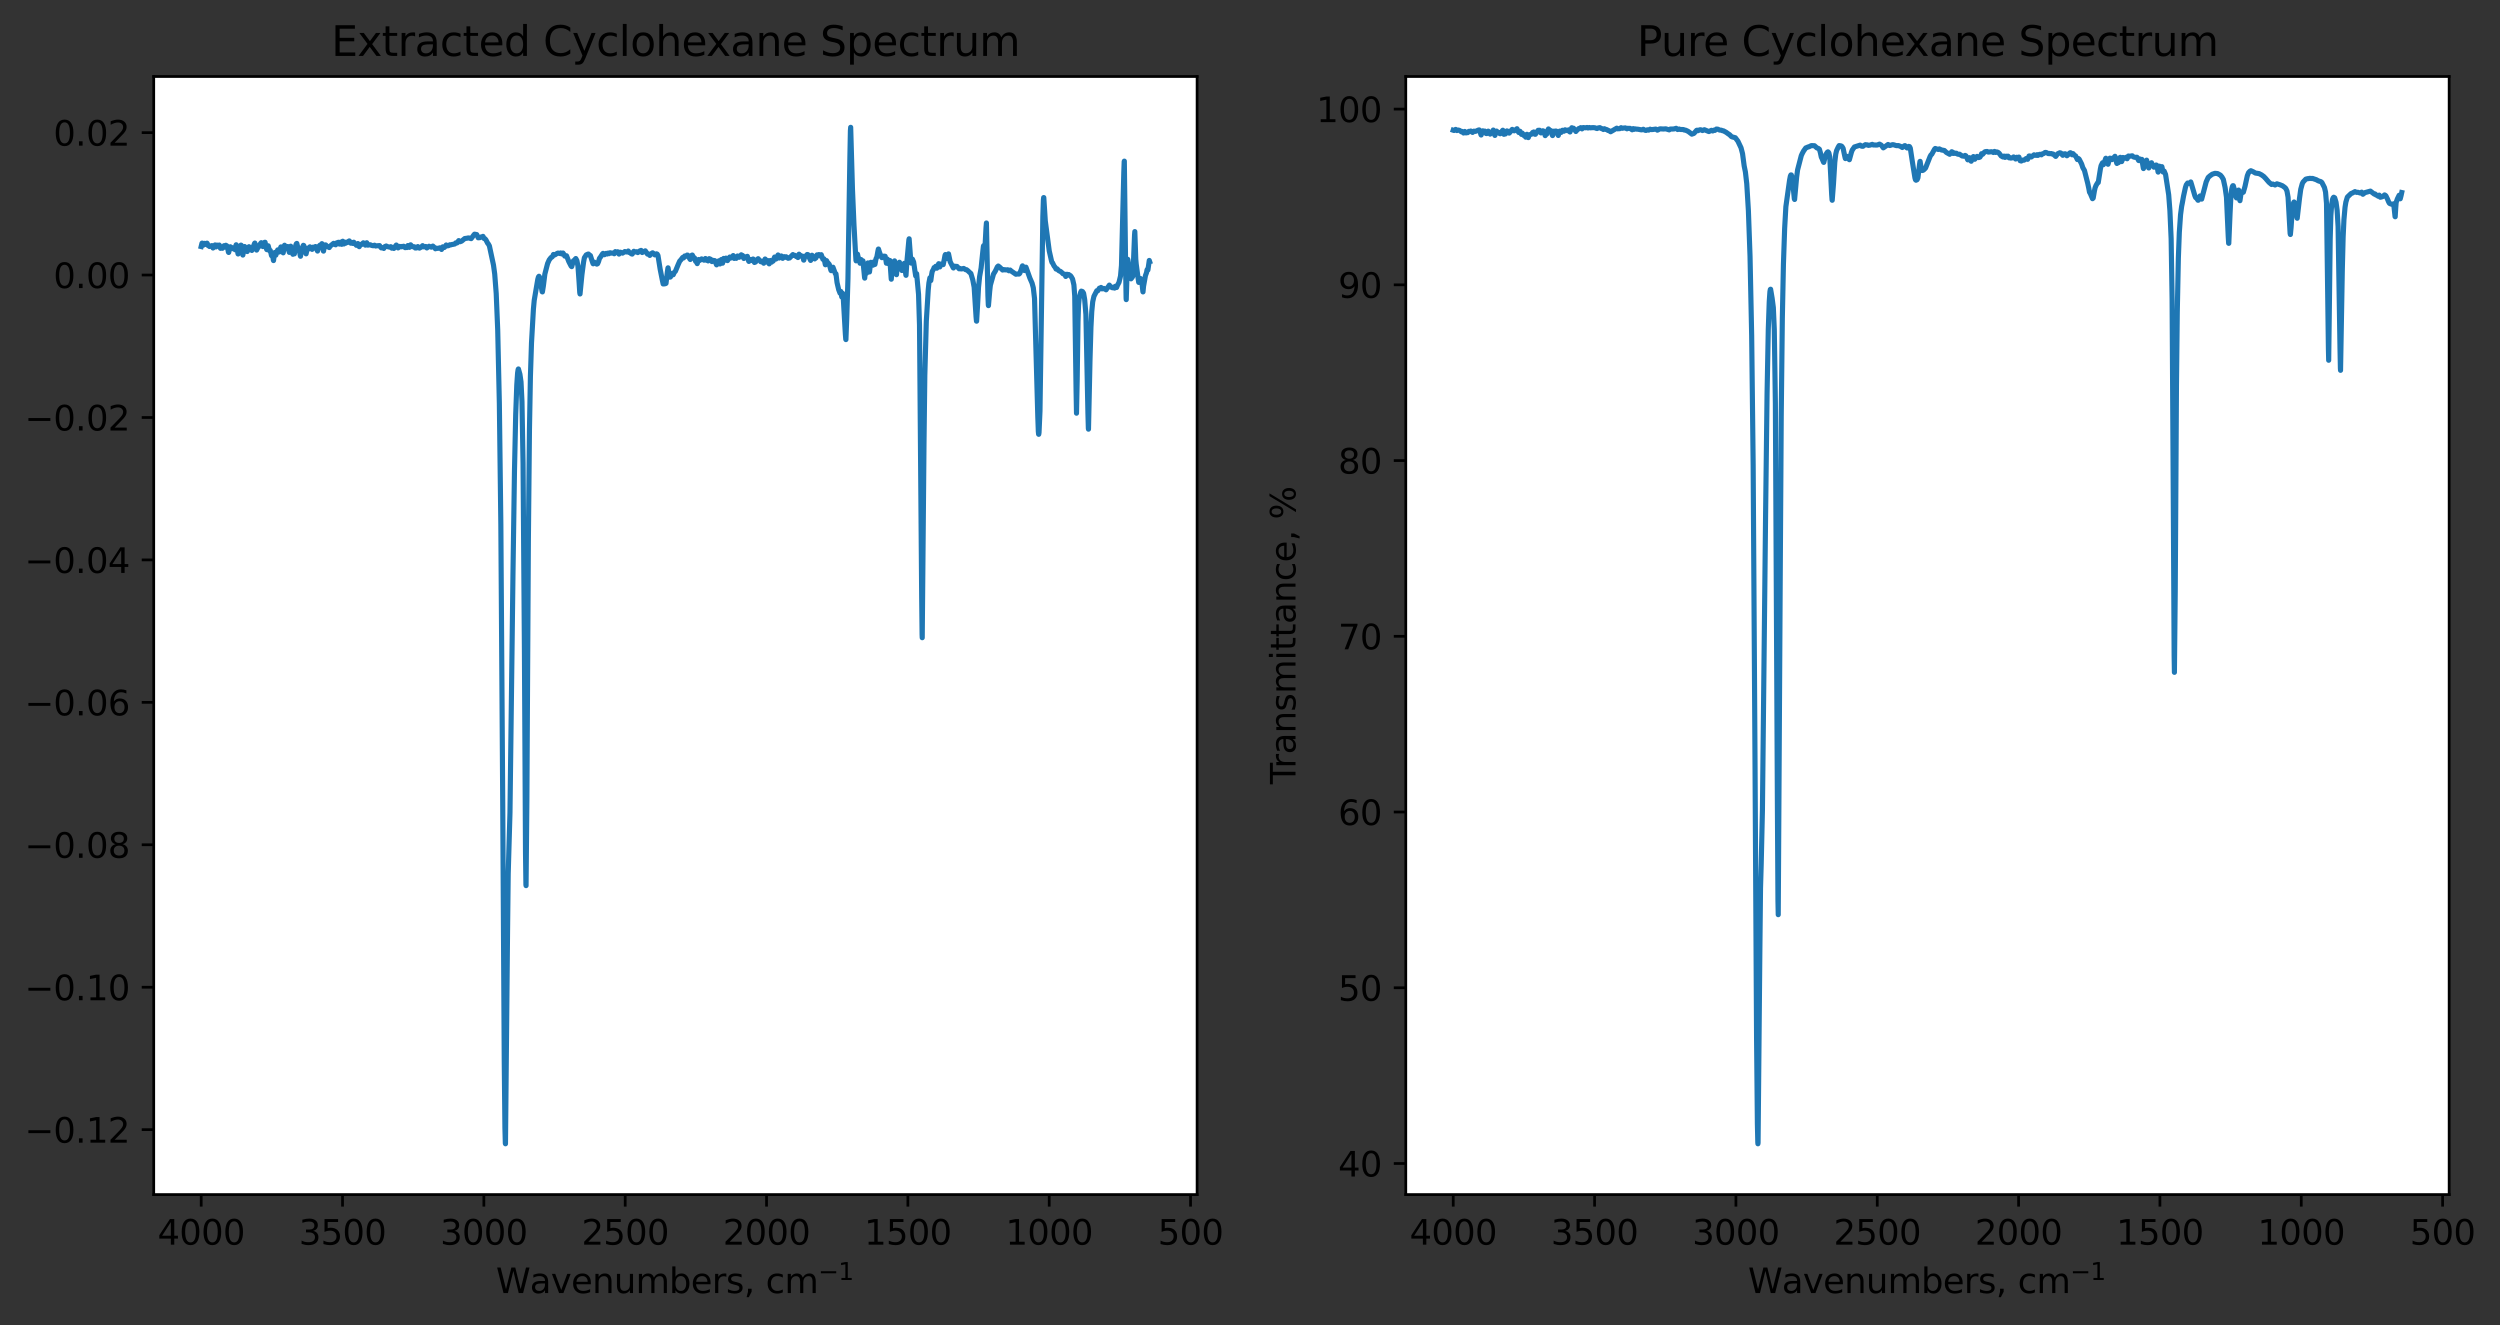 <?xml version="1.0" encoding="utf-8" standalone="no"?>
<!DOCTYPE svg PUBLIC "-//W3C//DTD SVG 1.1//EN"
  "http://www.w3.org/Graphics/SVG/1.1/DTD/svg11.dtd">
<svg xmlns:xlink="http://www.w3.org/1999/xlink" width="729.277pt" height="386.556pt" viewBox="0 0 729.277 386.556" xmlns="http://www.w3.org/2000/svg" version="1.1">
 <rect x="0" y="0" width="729.277" height="386.556" fill="#333333" stroke="none"/>
 <defs>
  <style type="text/css">*{stroke-linejoin: round; stroke-linecap: butt}</style>
 </defs>
 <g id="figure_1">
  <g id="patch_1">
   <path d="M 0 386.556 
L 729.277 386.556 
L 729.277 0 
L 0 0 
L 0 386.556 
z
" style="fill: none"/>
  </g>
  <g id="axes_1">
   <g id="patch_2">
    <path d="M 44.845 348.478 
L 349.209 348.478 
L 349.209 22.318 
L 44.845 22.318 
z
" style="fill: #ffffff"/>
   </g>
   <g id="matplotlib.axis_1">
    <g id="xtick_1">
     <g id="line2d_1">
      <defs>
       <path id="m2f50075928" d="M 0 0 
L 0 3.5 
" style="stroke: #000000; stroke-width: 0.8"/>
      </defs>
      <g>
       <use xlink:href="#m2f50075928" x="347.297" y="348.478" style="stroke: #000000; stroke-width: 0.8"/>
      </g>
     </g>
     <g id="text_1">
      <!-- 500 -->
      <g transform="translate(337.753 363.077)scale(0.1 -0.1)">
       <defs>
        <path id="DejaVuSans-35" d="M 691 4666 
L 3169 4666 
L 3169 4134 
L 1269 4134 
L 1269 2991 
Q 1406 3038 1543 3061 
Q 1681 3084 1819 3084 
Q 2600 3084 3056 2656 
Q 3513 2228 3513 1497 
Q 3513 744 3044 326 
Q 2575 -91 1722 -91 
Q 1428 -91 1123 -41 
Q 819 9 494 109 
L 494 744 
Q 775 591 1075 516 
Q 1375 441 1709 441 
Q 2250 441 2565 725 
Q 2881 1009 2881 1497 
Q 2881 1984 2565 2268 
Q 2250 2553 1709 2553 
Q 1456 2553 1204 2497 
Q 953 2441 691 2322 
L 691 4666 
z
" transform="scale(0.016)"/>
        <path id="DejaVuSans-30" d="M 2034 4250 
Q 1547 4250 1301 3770 
Q 1056 3291 1056 2328 
Q 1056 1369 1301 889 
Q 1547 409 2034 409 
Q 2525 409 2770 889 
Q 3016 1369 3016 2328 
Q 3016 3291 2770 3770 
Q 2525 4250 2034 4250 
z
M 2034 4750 
Q 2819 4750 3233 4129 
Q 3647 3509 3647 2328 
Q 3647 1150 3233 529 
Q 2819 -91 2034 -91 
Q 1250 -91 836 529 
Q 422 1150 422 2328 
Q 422 3509 836 4129 
Q 1250 4750 2034 4750 
z
" transform="scale(0.016)"/>
       </defs>
       <use xlink:href="#DejaVuSans-35"/>
       <use xlink:href="#DejaVuSans-30" x="63.623"/>
       <use xlink:href="#DejaVuSans-30" x="127.246"/>
      </g>
     </g>
    </g>
    <g id="xtick_2">
     <g id="line2d_2">
      <g>
       <use xlink:href="#m2f50075928" x="306.067" y="348.478" style="stroke: #000000; stroke-width: 0.8"/>
      </g>
     </g>
     <g id="text_2">
      <!-- 1000 -->
      <g transform="translate(293.342 363.077)scale(0.1 -0.1)">
       <defs>
        <path id="DejaVuSans-31" d="M 794 531 
L 1825 531 
L 1825 4091 
L 703 3866 
L 703 4441 
L 1819 4666 
L 2450 4666 
L 2450 531 
L 3481 531 
L 3481 0 
L 794 0 
L 794 531 
z
" transform="scale(0.016)"/>
       </defs>
       <use xlink:href="#DejaVuSans-31"/>
       <use xlink:href="#DejaVuSans-30" x="63.623"/>
       <use xlink:href="#DejaVuSans-30" x="127.246"/>
       <use xlink:href="#DejaVuSans-30" x="190.869"/>
      </g>
     </g>
    </g>
    <g id="xtick_3">
     <g id="line2d_3">
      <g>
       <use xlink:href="#m2f50075928" x="264.838" y="348.478" style="stroke: #000000; stroke-width: 0.8"/>
      </g>
     </g>
     <g id="text_3">
      <!-- 1500 -->
      <g transform="translate(252.113 363.077)scale(0.1 -0.1)">
       <use xlink:href="#DejaVuSans-31"/>
       <use xlink:href="#DejaVuSans-35" x="63.623"/>
       <use xlink:href="#DejaVuSans-30" x="127.246"/>
       <use xlink:href="#DejaVuSans-30" x="190.869"/>
      </g>
     </g>
    </g>
    <g id="xtick_4">
     <g id="line2d_4">
      <g>
       <use xlink:href="#m2f50075928" x="223.608" y="348.478" style="stroke: #000000; stroke-width: 0.8"/>
      </g>
     </g>
     <g id="text_4">
      <!-- 2000 -->
      <g transform="translate(210.883 363.077)scale(0.1 -0.1)">
       <defs>
        <path id="DejaVuSans-32" d="M 1228 531 
L 3431 531 
L 3431 0 
L 469 0 
L 469 531 
Q 828 903 1448 1529 
Q 2069 2156 2228 2338 
Q 2531 2678 2651 2914 
Q 2772 3150 2772 3378 
Q 2772 3750 2511 3984 
Q 2250 4219 1831 4219 
Q 1534 4219 1204 4116 
Q 875 4013 500 3803 
L 500 4441 
Q 881 4594 1212 4672 
Q 1544 4750 1819 4750 
Q 2544 4750 2975 4387 
Q 3406 4025 3406 3419 
Q 3406 3131 3298 2873 
Q 3191 2616 2906 2266 
Q 2828 2175 2409 1742 
Q 1991 1309 1228 531 
z
" transform="scale(0.016)"/>
       </defs>
       <use xlink:href="#DejaVuSans-32"/>
       <use xlink:href="#DejaVuSans-30" x="63.623"/>
       <use xlink:href="#DejaVuSans-30" x="127.246"/>
       <use xlink:href="#DejaVuSans-30" x="190.869"/>
      </g>
     </g>
    </g>
    <g id="xtick_5">
     <g id="line2d_5">
      <g>
       <use xlink:href="#m2f50075928" x="182.379" y="348.478" style="stroke: #000000; stroke-width: 0.8"/>
      </g>
     </g>
     <g id="text_5">
      <!-- 2500 -->
      <g transform="translate(169.654 363.077)scale(0.1 -0.1)">
       <use xlink:href="#DejaVuSans-32"/>
       <use xlink:href="#DejaVuSans-35" x="63.623"/>
       <use xlink:href="#DejaVuSans-30" x="127.246"/>
       <use xlink:href="#DejaVuSans-30" x="190.869"/>
      </g>
     </g>
    </g>
    <g id="xtick_6">
     <g id="line2d_6">
      <g>
       <use xlink:href="#m2f50075928" x="141.149" y="348.478" style="stroke: #000000; stroke-width: 0.8"/>
      </g>
     </g>
     <g id="text_6">
      <!-- 3000 -->
      <g transform="translate(128.424 363.077)scale(0.1 -0.1)">
       <defs>
        <path id="DejaVuSans-33" d="M 2597 2516 
Q 3050 2419 3304 2112 
Q 3559 1806 3559 1356 
Q 3559 666 3084 287 
Q 2609 -91 1734 -91 
Q 1441 -91 1130 -33 
Q 819 25 488 141 
L 488 750 
Q 750 597 1062 519 
Q 1375 441 1716 441 
Q 2309 441 2620 675 
Q 2931 909 2931 1356 
Q 2931 1769 2642 2001 
Q 2353 2234 1838 2234 
L 1294 2234 
L 1294 2753 
L 1863 2753 
Q 2328 2753 2575 2939 
Q 2822 3125 2822 3475 
Q 2822 3834 2567 4026 
Q 2313 4219 1838 4219 
Q 1578 4219 1281 4162 
Q 984 4106 628 3988 
L 628 4550 
Q 988 4650 1302 4700 
Q 1616 4750 1894 4750 
Q 2613 4750 3031 4423 
Q 3450 4097 3450 3541 
Q 3450 3153 3228 2886 
Q 3006 2619 2597 2516 
z
" transform="scale(0.016)"/>
       </defs>
       <use xlink:href="#DejaVuSans-33"/>
       <use xlink:href="#DejaVuSans-30" x="63.623"/>
       <use xlink:href="#DejaVuSans-30" x="127.246"/>
       <use xlink:href="#DejaVuSans-30" x="190.869"/>
      </g>
     </g>
    </g>
    <g id="xtick_7">
     <g id="line2d_7">
      <g>
       <use xlink:href="#m2f50075928" x="99.92" y="348.478" style="stroke: #000000; stroke-width: 0.8"/>
      </g>
     </g>
     <g id="text_7">
      <!-- 3500 -->
      <g transform="translate(87.195 363.077)scale(0.1 -0.1)">
       <use xlink:href="#DejaVuSans-33"/>
       <use xlink:href="#DejaVuSans-35" x="63.623"/>
       <use xlink:href="#DejaVuSans-30" x="127.246"/>
       <use xlink:href="#DejaVuSans-30" x="190.869"/>
      </g>
     </g>
    </g>
    <g id="xtick_8">
     <g id="line2d_8">
      <g>
       <use xlink:href="#m2f50075928" x="58.69" y="348.478" style="stroke: #000000; stroke-width: 0.8"/>
      </g>
     </g>
     <g id="text_8">
      <!-- 4000 -->
      <g transform="translate(45.965 363.077)scale(0.1 -0.1)">
       <defs>
        <path id="DejaVuSans-34" d="M 2419 4116 
L 825 1625 
L 2419 1625 
L 2419 4116 
z
M 2253 4666 
L 3047 4666 
L 3047 1625 
L 3713 1625 
L 3713 1100 
L 3047 1100 
L 3047 0 
L 2419 0 
L 2419 1100 
L 313 1100 
L 313 1709 
L 2253 4666 
z
" transform="scale(0.016)"/>
       </defs>
       <use xlink:href="#DejaVuSans-34"/>
       <use xlink:href="#DejaVuSans-30" x="63.623"/>
       <use xlink:href="#DejaVuSans-30" x="127.246"/>
       <use xlink:href="#DejaVuSans-30" x="190.869"/>
      </g>
     </g>
    </g>
    <g id="text_9">
     <!-- Wavenumbers, cm$^{-1}$ -->
     <g transform="translate(144.677 377.277)scale(0.1 -0.1)">
      <defs>
       <path id="DejaVuSans-57" d="M 213 4666 
L 850 4666 
L 1831 722 
L 2809 4666 
L 3519 4666 
L 4500 722 
L 5478 4666 
L 6119 4666 
L 4947 0 
L 4153 0 
L 3169 4050 
L 2175 0 
L 1381 0 
L 213 4666 
z
" transform="scale(0.016)"/>
       <path id="DejaVuSans-61" d="M 2194 1759 
Q 1497 1759 1228 1600 
Q 959 1441 959 1056 
Q 959 750 1161 570 
Q 1363 391 1709 391 
Q 2188 391 2477 730 
Q 2766 1069 2766 1631 
L 2766 1759 
L 2194 1759 
z
M 3341 1997 
L 3341 0 
L 2766 0 
L 2766 531 
Q 2569 213 2275 61 
Q 1981 -91 1556 -91 
Q 1019 -91 701 211 
Q 384 513 384 1019 
Q 384 1609 779 1909 
Q 1175 2209 1959 2209 
L 2766 2209 
L 2766 2266 
Q 2766 2663 2505 2880 
Q 2244 3097 1772 3097 
Q 1472 3097 1187 3025 
Q 903 2953 641 2809 
L 641 3341 
Q 956 3463 1253 3523 
Q 1550 3584 1831 3584 
Q 2591 3584 2966 3190 
Q 3341 2797 3341 1997 
z
" transform="scale(0.016)"/>
       <path id="DejaVuSans-76" d="M 191 3500 
L 800 3500 
L 1894 563 
L 2988 3500 
L 3597 3500 
L 2284 0 
L 1503 0 
L 191 3500 
z
" transform="scale(0.016)"/>
       <path id="DejaVuSans-65" d="M 3597 1894 
L 3597 1613 
L 953 1613 
Q 991 1019 1311 708 
Q 1631 397 2203 397 
Q 2534 397 2845 478 
Q 3156 559 3463 722 
L 3463 178 
Q 3153 47 2828 -22 
Q 2503 -91 2169 -91 
Q 1331 -91 842 396 
Q 353 884 353 1716 
Q 353 2575 817 3079 
Q 1281 3584 2069 3584 
Q 2775 3584 3186 3129 
Q 3597 2675 3597 1894 
z
M 3022 2063 
Q 3016 2534 2758 2815 
Q 2500 3097 2075 3097 
Q 1594 3097 1305 2825 
Q 1016 2553 972 2059 
L 3022 2063 
z
" transform="scale(0.016)"/>
       <path id="DejaVuSans-6e" d="M 3513 2113 
L 3513 0 
L 2938 0 
L 2938 2094 
Q 2938 2591 2744 2837 
Q 2550 3084 2163 3084 
Q 1697 3084 1428 2787 
Q 1159 2491 1159 1978 
L 1159 0 
L 581 0 
L 581 3500 
L 1159 3500 
L 1159 2956 
Q 1366 3272 1645 3428 
Q 1925 3584 2291 3584 
Q 2894 3584 3203 3211 
Q 3513 2838 3513 2113 
z
" transform="scale(0.016)"/>
       <path id="DejaVuSans-75" d="M 544 1381 
L 544 3500 
L 1119 3500 
L 1119 1403 
Q 1119 906 1312 657 
Q 1506 409 1894 409 
Q 2359 409 2629 706 
Q 2900 1003 2900 1516 
L 2900 3500 
L 3475 3500 
L 3475 0 
L 2900 0 
L 2900 538 
Q 2691 219 2414 64 
Q 2138 -91 1772 -91 
Q 1169 -91 856 284 
Q 544 659 544 1381 
z
M 1991 3584 
L 1991 3584 
z
" transform="scale(0.016)"/>
       <path id="DejaVuSans-6d" d="M 3328 2828 
Q 3544 3216 3844 3400 
Q 4144 3584 4550 3584 
Q 5097 3584 5394 3201 
Q 5691 2819 5691 2113 
L 5691 0 
L 5113 0 
L 5113 2094 
Q 5113 2597 4934 2840 
Q 4756 3084 4391 3084 
Q 3944 3084 3684 2787 
Q 3425 2491 3425 1978 
L 3425 0 
L 2847 0 
L 2847 2094 
Q 2847 2600 2669 2842 
Q 2491 3084 2119 3084 
Q 1678 3084 1418 2786 
Q 1159 2488 1159 1978 
L 1159 0 
L 581 0 
L 581 3500 
L 1159 3500 
L 1159 2956 
Q 1356 3278 1631 3431 
Q 1906 3584 2284 3584 
Q 2666 3584 2933 3390 
Q 3200 3197 3328 2828 
z
" transform="scale(0.016)"/>
       <path id="DejaVuSans-62" d="M 3116 1747 
Q 3116 2381 2855 2742 
Q 2594 3103 2138 3103 
Q 1681 3103 1420 2742 
Q 1159 2381 1159 1747 
Q 1159 1113 1420 752 
Q 1681 391 2138 391 
Q 2594 391 2855 752 
Q 3116 1113 3116 1747 
z
M 1159 2969 
Q 1341 3281 1617 3432 
Q 1894 3584 2278 3584 
Q 2916 3584 3314 3078 
Q 3713 2572 3713 1747 
Q 3713 922 3314 415 
Q 2916 -91 2278 -91 
Q 1894 -91 1617 61 
Q 1341 213 1159 525 
L 1159 0 
L 581 0 
L 581 4863 
L 1159 4863 
L 1159 2969 
z
" transform="scale(0.016)"/>
       <path id="DejaVuSans-72" d="M 2631 2963 
Q 2534 3019 2420 3045 
Q 2306 3072 2169 3072 
Q 1681 3072 1420 2755 
Q 1159 2438 1159 1844 
L 1159 0 
L 581 0 
L 581 3500 
L 1159 3500 
L 1159 2956 
Q 1341 3275 1631 3429 
Q 1922 3584 2338 3584 
Q 2397 3584 2469 3576 
Q 2541 3569 2628 3553 
L 2631 2963 
z
" transform="scale(0.016)"/>
       <path id="DejaVuSans-73" d="M 2834 3397 
L 2834 2853 
Q 2591 2978 2328 3040 
Q 2066 3103 1784 3103 
Q 1356 3103 1142 2972 
Q 928 2841 928 2578 
Q 928 2378 1081 2264 
Q 1234 2150 1697 2047 
L 1894 2003 
Q 2506 1872 2764 1633 
Q 3022 1394 3022 966 
Q 3022 478 2636 193 
Q 2250 -91 1575 -91 
Q 1294 -91 989 -36 
Q 684 19 347 128 
L 347 722 
Q 666 556 975 473 
Q 1284 391 1588 391 
Q 1994 391 2212 530 
Q 2431 669 2431 922 
Q 2431 1156 2273 1281 
Q 2116 1406 1581 1522 
L 1381 1569 
Q 847 1681 609 1914 
Q 372 2147 372 2553 
Q 372 3047 722 3315 
Q 1072 3584 1716 3584 
Q 2034 3584 2315 3537 
Q 2597 3491 2834 3397 
z
" transform="scale(0.016)"/>
       <path id="DejaVuSans-2c" d="M 750 794 
L 1409 794 
L 1409 256 
L 897 -744 
L 494 -744 
L 750 256 
L 750 794 
z
" transform="scale(0.016)"/>
       <path id="DejaVuSans-20" transform="scale(0.016)"/>
       <path id="DejaVuSans-63" d="M 3122 3366 
L 3122 2828 
Q 2878 2963 2633 3030 
Q 2388 3097 2138 3097 
Q 1578 3097 1268 2742 
Q 959 2388 959 1747 
Q 959 1106 1268 751 
Q 1578 397 2138 397 
Q 2388 397 2633 464 
Q 2878 531 3122 666 
L 3122 134 
Q 2881 22 2623 -34 
Q 2366 -91 2075 -91 
Q 1284 -91 818 406 
Q 353 903 353 1747 
Q 353 2603 823 3093 
Q 1294 3584 2113 3584 
Q 2378 3584 2631 3529 
Q 2884 3475 3122 3366 
z
" transform="scale(0.016)"/>
       <path id="DejaVuSans-2212" d="M 678 2272 
L 4684 2272 
L 4684 1741 
L 678 1741 
L 678 2272 
z
" transform="scale(0.016)"/>
      </defs>
      <use xlink:href="#DejaVuSans-57" transform="translate(0 0.684)"/>
      <use xlink:href="#DejaVuSans-61" transform="translate(98.877 0.684)"/>
      <use xlink:href="#DejaVuSans-76" transform="translate(160.156 0.684)"/>
      <use xlink:href="#DejaVuSans-65" transform="translate(219.336 0.684)"/>
      <use xlink:href="#DejaVuSans-6e" transform="translate(280.859 0.684)"/>
      <use xlink:href="#DejaVuSans-75" transform="translate(344.238 0.684)"/>
      <use xlink:href="#DejaVuSans-6d" transform="translate(407.617 0.684)"/>
      <use xlink:href="#DejaVuSans-62" transform="translate(505.029 0.684)"/>
      <use xlink:href="#DejaVuSans-65" transform="translate(568.506 0.684)"/>
      <use xlink:href="#DejaVuSans-72" transform="translate(630.029 0.684)"/>
      <use xlink:href="#DejaVuSans-73" transform="translate(671.143 0.684)"/>
      <use xlink:href="#DejaVuSans-2c" transform="translate(723.242 0.684)"/>
      <use xlink:href="#DejaVuSans-20" transform="translate(755.029 0.684)"/>
      <use xlink:href="#DejaVuSans-63" transform="translate(786.816 0.684)"/>
      <use xlink:href="#DejaVuSans-6d" transform="translate(841.797 0.684)"/>
      <use xlink:href="#DejaVuSans-2212" transform="translate(940.166 38.966)scale(0.7)"/>
      <use xlink:href="#DejaVuSans-31" transform="translate(998.818 38.966)scale(0.7)"/>
     </g>
    </g>
   </g>
   <g id="matplotlib.axis_2">
    <g id="ytick_1">
     <g id="line2d_9">
      <defs>
       <path id="m9d8d3a6507" d="M 0 0 
L -3.5 0 
" style="stroke: #000000; stroke-width: 0.8"/>
      </defs>
      <g>
       <use xlink:href="#m9d8d3a6507" x="44.845" y="329.532" style="stroke: #000000; stroke-width: 0.8"/>
      </g>
     </g>
     <g id="text_10">
      <!-- −0.12 -->
      <g transform="translate(7.2 333.332)scale(0.1 -0.1)">
       <defs>
        <path id="DejaVuSans-2e" d="M 684 794 
L 1344 794 
L 1344 0 
L 684 0 
L 684 794 
z
" transform="scale(0.016)"/>
       </defs>
       <use xlink:href="#DejaVuSans-2212"/>
       <use xlink:href="#DejaVuSans-30" x="83.789"/>
       <use xlink:href="#DejaVuSans-2e" x="147.412"/>
       <use xlink:href="#DejaVuSans-31" x="179.199"/>
       <use xlink:href="#DejaVuSans-32" x="242.822"/>
      </g>
     </g>
    </g>
    <g id="ytick_2">
     <g id="line2d_10">
      <g>
       <use xlink:href="#m9d8d3a6507" x="44.845" y="287.983" style="stroke: #000000; stroke-width: 0.8"/>
      </g>
     </g>
     <g id="text_11">
      <!-- −0.10 -->
      <g transform="translate(7.2 291.782)scale(0.1 -0.1)">
       <use xlink:href="#DejaVuSans-2212"/>
       <use xlink:href="#DejaVuSans-30" x="83.789"/>
       <use xlink:href="#DejaVuSans-2e" x="147.412"/>
       <use xlink:href="#DejaVuSans-31" x="179.199"/>
       <use xlink:href="#DejaVuSans-30" x="242.822"/>
      </g>
     </g>
    </g>
    <g id="ytick_3">
     <g id="line2d_11">
      <g>
       <use xlink:href="#m9d8d3a6507" x="44.845" y="246.434" style="stroke: #000000; stroke-width: 0.8"/>
      </g>
     </g>
     <g id="text_12">
      <!-- −0.08 -->
      <g transform="translate(7.2 250.233)scale(0.1 -0.1)">
       <defs>
        <path id="DejaVuSans-38" d="M 2034 2216 
Q 1584 2216 1326 1975 
Q 1069 1734 1069 1313 
Q 1069 891 1326 650 
Q 1584 409 2034 409 
Q 2484 409 2743 651 
Q 3003 894 3003 1313 
Q 3003 1734 2745 1975 
Q 2488 2216 2034 2216 
z
M 1403 2484 
Q 997 2584 770 2862 
Q 544 3141 544 3541 
Q 544 4100 942 4425 
Q 1341 4750 2034 4750 
Q 2731 4750 3128 4425 
Q 3525 4100 3525 3541 
Q 3525 3141 3298 2862 
Q 3072 2584 2669 2484 
Q 3125 2378 3379 2068 
Q 3634 1759 3634 1313 
Q 3634 634 3220 271 
Q 2806 -91 2034 -91 
Q 1263 -91 848 271 
Q 434 634 434 1313 
Q 434 1759 690 2068 
Q 947 2378 1403 2484 
z
M 1172 3481 
Q 1172 3119 1398 2916 
Q 1625 2713 2034 2713 
Q 2441 2713 2670 2916 
Q 2900 3119 2900 3481 
Q 2900 3844 2670 4047 
Q 2441 4250 2034 4250 
Q 1625 4250 1398 4047 
Q 1172 3844 1172 3481 
z
" transform="scale(0.016)"/>
       </defs>
       <use xlink:href="#DejaVuSans-2212"/>
       <use xlink:href="#DejaVuSans-30" x="83.789"/>
       <use xlink:href="#DejaVuSans-2e" x="147.412"/>
       <use xlink:href="#DejaVuSans-30" x="179.199"/>
       <use xlink:href="#DejaVuSans-38" x="242.822"/>
      </g>
     </g>
    </g>
    <g id="ytick_4">
     <g id="line2d_12">
      <g>
       <use xlink:href="#m9d8d3a6507" x="44.845" y="204.885" style="stroke: #000000; stroke-width: 0.8"/>
      </g>
     </g>
     <g id="text_13">
      <!-- −0.06 -->
      <g transform="translate(7.2 208.684)scale(0.1 -0.1)">
       <defs>
        <path id="DejaVuSans-36" d="M 2113 2584 
Q 1688 2584 1439 2293 
Q 1191 2003 1191 1497 
Q 1191 994 1439 701 
Q 1688 409 2113 409 
Q 2538 409 2786 701 
Q 3034 994 3034 1497 
Q 3034 2003 2786 2293 
Q 2538 2584 2113 2584 
z
M 3366 4563 
L 3366 3988 
Q 3128 4100 2886 4159 
Q 2644 4219 2406 4219 
Q 1781 4219 1451 3797 
Q 1122 3375 1075 2522 
Q 1259 2794 1537 2939 
Q 1816 3084 2150 3084 
Q 2853 3084 3261 2657 
Q 3669 2231 3669 1497 
Q 3669 778 3244 343 
Q 2819 -91 2113 -91 
Q 1303 -91 875 529 
Q 447 1150 447 2328 
Q 447 3434 972 4092 
Q 1497 4750 2381 4750 
Q 2619 4750 2861 4703 
Q 3103 4656 3366 4563 
z
" transform="scale(0.016)"/>
       </defs>
       <use xlink:href="#DejaVuSans-2212"/>
       <use xlink:href="#DejaVuSans-30" x="83.789"/>
       <use xlink:href="#DejaVuSans-2e" x="147.412"/>
       <use xlink:href="#DejaVuSans-30" x="179.199"/>
       <use xlink:href="#DejaVuSans-36" x="242.822"/>
      </g>
     </g>
    </g>
    <g id="ytick_5">
     <g id="line2d_13">
      <g>
       <use xlink:href="#m9d8d3a6507" x="44.845" y="163.335" style="stroke: #000000; stroke-width: 0.8"/>
      </g>
     </g>
     <g id="text_14">
      <!-- −0.04 -->
      <g transform="translate(7.2 167.135)scale(0.1 -0.1)">
       <use xlink:href="#DejaVuSans-2212"/>
       <use xlink:href="#DejaVuSans-30" x="83.789"/>
       <use xlink:href="#DejaVuSans-2e" x="147.412"/>
       <use xlink:href="#DejaVuSans-30" x="179.199"/>
       <use xlink:href="#DejaVuSans-34" x="242.822"/>
      </g>
     </g>
    </g>
    <g id="ytick_6">
     <g id="line2d_14">
      <g>
       <use xlink:href="#m9d8d3a6507" x="44.845" y="121.786" style="stroke: #000000; stroke-width: 0.8"/>
      </g>
     </g>
     <g id="text_15">
      <!-- −0.02 -->
      <g transform="translate(7.2 125.585)scale(0.1 -0.1)">
       <use xlink:href="#DejaVuSans-2212"/>
       <use xlink:href="#DejaVuSans-30" x="83.789"/>
       <use xlink:href="#DejaVuSans-2e" x="147.412"/>
       <use xlink:href="#DejaVuSans-30" x="179.199"/>
       <use xlink:href="#DejaVuSans-32" x="242.822"/>
      </g>
     </g>
    </g>
    <g id="ytick_7">
     <g id="line2d_15">
      <g>
       <use xlink:href="#m9d8d3a6507" x="44.845" y="80.237" style="stroke: #000000; stroke-width: 0.8"/>
      </g>
     </g>
     <g id="text_16">
      <!-- 0.00 -->
      <g transform="translate(15.58 84.036)scale(0.1 -0.1)">
       <use xlink:href="#DejaVuSans-30"/>
       <use xlink:href="#DejaVuSans-2e" x="63.623"/>
       <use xlink:href="#DejaVuSans-30" x="95.41"/>
       <use xlink:href="#DejaVuSans-30" x="159.033"/>
      </g>
     </g>
    </g>
    <g id="ytick_8">
     <g id="line2d_16">
      <g>
       <use xlink:href="#m9d8d3a6507" x="44.845" y="38.688" style="stroke: #000000; stroke-width: 0.8"/>
      </g>
     </g>
     <g id="text_17">
      <!-- 0.02 -->
      <g transform="translate(15.58 42.487)scale(0.1 -0.1)">
       <use xlink:href="#DejaVuSans-30"/>
       <use xlink:href="#DejaVuSans-2e" x="63.623"/>
       <use xlink:href="#DejaVuSans-30" x="95.41"/>
       <use xlink:href="#DejaVuSans-32" x="159.033"/>
      </g>
     </g>
    </g>
   </g>
   <g id="line2d_17">
    <path d="M 335.374 76.339 
L 335.255 75.976 
L 335.136 76.819 
L 334.857 78.768 
L 334.778 78.742 
L 334.659 78.597 
L 334.619 78.644 
L 334.46 79.514 
L 334.261 80.064 
L 334.142 80.374 
L 333.585 83.487 
L 333.426 85.151 
L 333.386 85.011 
L 333.029 81.654 
L 332.949 81.691 
L 332.87 81.627 
L 332.671 81.236 
L 332.631 81.258 
L 332.432 81.75 
L 332.194 82.382 
L 332.154 82.304 
L 331.995 81.145 
L 331.438 76.961 
L 331.319 75.621 
L 331.041 67.561 
L 330.961 68.52 
L 330.484 80.5 
L 330.286 80.893 
L 329.928 81.341 
L 329.888 81.3 
L 329.729 80.8 
L 329.451 78.834 
L 329.013 75.76 
L 328.974 75.639 
L 328.934 75.673 
L 328.854 76.513 
L 328.695 82.232 
L 328.536 87.402 
L 328.497 86.937 
L 328.377 79.544 
L 327.98 47.007 
L 327.94 47.105 
L 327.821 50.486 
L 327.145 77.436 
L 326.867 80.526 
L 326.429 82.35 
L 325.952 83.27 
L 325.714 83.866 
L 325.595 83.775 
L 325.396 83.505 
L 325.356 83.538 
L 325.117 84.044 
L 325.038 83.955 
L 324.839 83.732 
L 324.521 83.948 
L 323.965 83.692 
L 323.607 83.169 
L 323.448 83.414 
L 323.05 83.958 
L 322.653 84.538 
L 322.573 84.466 
L 322.017 84.138 
L 321.818 84.237 
L 321.619 84.174 
L 321.46 84.264 
L 321.182 83.85 
L 321.102 83.958 
L 320.903 84.108 
L 320.705 84.067 
L 320.267 84.799 
L 320.148 84.876 
L 320.108 84.843 
L 319.949 84.813 
L 319.114 86.426 
L 318.757 88.029 
L 318.478 90.889 
L 318.24 95.441 
L 317.962 105.056 
L 317.524 125.192 
L 317.485 124.952 
L 317.365 120.672 
L 316.769 91.752 
L 316.411 87.351 
L 316.093 85.527 
L 315.775 85.051 
L 315.417 84.926 
L 315.258 85.242 
L 314.821 86.914 
L 314.622 89.006 
L 314.463 93.852 
L 314.225 110.822 
L 314.026 120.533 
L 313.907 114.09 
L 313.509 86.365 
L 313.271 83.122 
L 312.873 81.384 
L 312.475 80.688 
L 312.237 80.393 
L 312.078 80.385 
L 311.76 80.078 
L 311.72 80.111 
L 311.521 80.138 
L 311.243 80.007 
L 311.044 80.457 
L 310.885 80.647 
L 310.726 80.278 
L 310.527 79.973 
L 310.09 79.866 
L 309.812 79.565 
L 309.335 79.165 
L 308.937 79.008 
L 308.699 78.808 
L 308.381 78.426 
L 308.063 78.49 
L 307.824 78.005 
L 307.546 77.672 
L 307.387 77.399 
L 307.029 76.65 
L 306.91 76.601 
L 306.751 76.173 
L 306.075 73.188 
L 304.922 64.444 
L 304.485 57.635 
L 304.445 57.644 
L 304.365 58.367 
L 304.206 63.241 
L 303.928 82.272 
L 303.372 119.904 
L 303.093 126.197 
L 303.014 126.691 
L 302.974 126.657 
L 302.894 125.898 
L 302.735 121.508 
L 301.781 87.075 
L 301.424 83.931 
L 301.066 82.589 
L 300.43 81.136 
L 299.396 78.236 
L 299.277 77.934 
L 299.237 77.961 
L 299.038 78.633 
L 298.839 78.914 
L 298.68 78.66 
L 298.283 77.552 
L 298.203 77.643 
L 297.965 78.468 
L 297.488 79.736 
L 297.249 79.944 
L 296.852 79.916 
L 296.335 79.996 
L 295.023 79.097 
L 294.665 78.774 
L 294.506 78.879 
L 294.307 78.992 
L 293.95 78.695 
L 293.552 78.745 
L 293.274 78.694 
L 293.035 78.727 
L 292.757 78.626 
L 292.479 78.773 
L 292.161 78.465 
L 291.684 77.982 
L 291.206 77.601 
L 290.928 77.856 
L 290.729 78.305 
L 290.332 79.117 
L 289.815 79.952 
L 288.901 83.19 
L 288.702 84.96 
L 288.344 89.154 
L 288.304 88.961 
L 288.185 86.205 
L 287.748 65.046 
L 287.629 66.478 
L 287.271 73.209 
L 287.151 72.605 
L 286.953 71.641 
L 286.873 71.827 
L 286.674 73.576 
L 286.197 78.209 
L 285.76 80.692 
L 285.442 83.828 
L 285.164 89.074 
L 284.886 93.688 
L 284.846 93.681 
L 284.726 92.404 
L 284.17 83.769 
L 283.772 81.663 
L 283.216 79.78 
L 282.898 79.506 
L 282.341 78.978 
L 281.944 78.676 
L 281.745 78.696 
L 281.109 78.309 
L 280.433 78.464 
L 280.274 78.422 
L 280.035 78.306 
L 279.797 78.416 
L 279.161 77.713 
L 278.962 77.707 
L 278.724 77.752 
L 278.445 77.627 
L 278.246 78.033 
L 278.127 78.174 
L 278.087 78.144 
L 277.173 76.346 
L 276.696 74.062 
L 276.617 74.124 
L 276.457 74.704 
L 276.259 75.421 
L 276.219 75.392 
L 276.02 74.731 
L 275.782 74.257 
L 275.662 74.517 
L 275.424 75.819 
L 275.146 77.188 
L 274.708 77.182 
L 274.47 77.028 
L 274.35 77.302 
L 274.152 77.872 
L 274.112 77.804 
L 273.834 76.924 
L 273.794 76.988 
L 273.277 78.239 
L 273.158 78.206 
L 272.959 77.688 
L 272.919 77.723 
L 272.681 78.239 
L 272.641 78.197 
L 272.482 78.059 
L 272.323 78.507 
L 272.084 78.923 
L 271.925 79.236 
L 271.766 80.093 
L 271.528 81.838 
L 271.488 81.758 
L 271.289 81.011 
L 271.25 81.088 
L 270.971 82.556 
L 270.772 84.608 
L 270.216 93.673 
L 269.779 109.479 
L 269.54 129.235 
L 269.023 186.024 
L 268.984 185.04 
L 268.864 174.077 
L 268.228 94.802 
L 267.95 85.859 
L 267.393 79.838 
L 267.314 79.955 
L 267.155 80.528 
L 267.115 80.49 
L 266.956 79.466 
L 266.519 76.444 
L 266.161 75.591 
L 266.081 75.724 
L 265.803 76.753 
L 265.763 76.675 
L 265.644 75.501 
L 265.207 69.662 
L 265.127 69.987 
L 264.531 76.581 
L 264.292 80.313 
L 264.253 80.217 
L 263.776 76.826 
L 263.696 76.971 
L 263.338 78.227 
L 263.259 78.406 
L 263.1 78.91 
L 262.981 78.243 
L 262.782 77.545 
L 262.663 77.442 
L 262.384 76.502 
L 262.344 76.564 
L 262.106 77.701 
L 262.026 77.517 
L 261.867 77.002 
L 261.788 77.423 
L 261.51 80.126 
L 261.47 79.983 
L 261.112 77.069 
L 260.953 76.097 
L 260.913 76.126 
L 260.715 76.642 
L 260.635 76.593 
L 260.555 76.658 
L 260.357 77.621 
L 260.198 78.972 
L 259.999 81.448 
L 259.959 81.065 
L 259.601 75.993 
L 259.403 75.99 
L 259.283 76.363 
L 259.124 76.904 
L 259.005 76.286 
L 258.846 75.579 
L 258.767 75.863 
L 258.608 76.791 
L 258.568 76.783 
L 258.448 76.019 
L 258.21 74.761 
L 257.971 74.724 
L 257.733 74.736 
L 257.256 75.162 
L 257.017 74.832 
L 256.54 73.543 
L 256.262 72.645 
L 256.222 72.671 
L 256.103 73.225 
L 255.785 74.99 
L 255.546 75.463 
L 255.228 77.135 
L 255.149 76.944 
L 254.99 76.359 
L 254.95 76.376 
L 254.791 77.089 
L 254.672 77.36 
L 254.632 77.297 
L 254.433 76.978 
L 254.274 76.967 
L 254.036 76.52 
L 253.996 76.605 
L 253.877 77.411 
L 253.638 79.33 
L 253.519 78.432 
L 253.241 76.71 
L 253.161 76.698 
L 253.042 77.164 
L 252.764 79.718 
L 252.684 79.519 
L 252.525 78.586 
L 252.485 78.627 
L 252.366 79.807 
L 252.247 81.131 
L 252.207 80.982 
L 251.73 76.09 
L 251.611 76.316 
L 251.452 76.61 
L 251.332 76.171 
L 251.173 75.711 
L 251.054 76.222 
L 250.895 76.792 
L 250.776 76.219 
L 250.577 75.391 
L 250.418 75.419 
L 250.14 74.139 
L 250.06 74.292 
L 249.861 75.277 
L 249.742 76.097 
L 249.702 76.039 
L 249.583 74.109 
L 249.106 65.474 
L 248.669 55.058 
L 248.152 37.144 
L 248.072 38.119 
L 247.913 46.393 
L 247.357 81.305 
L 246.999 92.915 
L 246.761 99.062 
L 246.721 98.993 
L 246.602 97.481 
L 245.926 85.828 
L 245.806 85.569 
L 245.687 86.109 
L 245.568 86.639 
L 245.528 86.541 
L 245.29 85.022 
L 245.21 85.204 
L 245.091 85.551 
L 245.051 85.532 
L 244.654 84.498 
L 244.176 82.444 
L 243.858 79.869 
L 243.699 79.889 
L 242.984 77.951 
L 242.944 78.003 
L 242.467 78.956 
L 242.387 78.851 
L 241.91 77.106 
L 241.473 76.607 
L 241.354 76.528 
L 241.115 76.029 
L 241.076 76.081 
L 240.877 77.02 
L 240.797 77.238 
L 240.758 77.215 
L 240.599 76.428 
L 240.36 75.512 
L 240.241 75.503 
L 240.042 75.629 
L 239.883 75.154 
L 239.565 74.293 
L 239.446 74.436 
L 239.247 74.676 
L 239.048 74.378 
L 238.889 74.261 
L 238.531 74.373 
L 238.332 74.352 
L 238.213 74.659 
L 238.014 75.243 
L 237.975 75.224 
L 237.855 75.163 
L 237.816 75.216 
L 237.657 75.529 
L 237.617 75.5 
L 237.219 74.812 
L 237.06 74.671 
L 236.862 74.458 
L 236.822 74.49 
L 236.703 74.916 
L 236.464 75.969 
L 235.669 74.271 
L 235.47 74.237 
L 234.715 75.023 
L 234.476 75.885 
L 234.437 75.872 
L 234.317 75.373 
L 234.118 74.725 
L 233.88 74.787 
L 233.602 74.54 
L 233.284 74.386 
L 233.085 74.15 
L 233.045 74.197 
L 232.767 75.127 
L 232.647 74.917 
L 232.489 74.728 
L 232.29 74.842 
L 231.892 74.495 
L 231.574 74.521 
L 231.296 74.265 
L 230.302 75.271 
L 230.262 75.221 
L 230.143 75.166 
L 230.103 75.204 
L 229.904 75.348 
L 229.308 74.893 
L 229.03 75.071 
L 228.752 74.869 
L 228.513 75.083 
L 228.314 75.361 
L 228.155 75.106 
L 227.917 74.663 
L 227.877 74.682 
L 227.638 75.038 
L 227.599 74.986 
L 227.479 74.913 
L 227.281 75.274 
L 227.241 75.217 
L 226.963 74.376 
L 226.923 74.439 
L 226.366 75.567 
L 226.287 75.525 
L 225.969 74.983 
L 225.849 75.228 
L 225.531 76.159 
L 225.492 76.124 
L 225.333 75.983 
L 225.094 76.468 
L 225.015 76.362 
L 224.736 75.988 
L 224.617 76.178 
L 224.378 76.972 
L 224.339 76.913 
L 224.06 76.024 
L 224.021 76.082 
L 223.742 76.475 
L 223.583 76.42 
L 223.345 75.706 
L 223.186 75.555 
L 223.067 75.854 
L 222.788 76.786 
L 222.431 76.438 
L 222.192 76.178 
L 221.914 76.348 
L 221.158 75.464 
L 220.602 75.898 
L 220.403 76.435 
L 220.244 76.421 
L 220.085 76.569 
L 219.926 76.083 
L 219.687 75.554 
L 219.608 75.616 
L 219.409 76.016 
L 219.369 75.994 
L 219.131 75.69 
L 219.091 75.729 
L 218.853 76.016 
L 218.813 75.98 
L 218.654 75.872 
L 218.455 76.258 
L 218.376 76.125 
L 218.018 74.778 
L 217.978 74.801 
L 217.541 75.155 
L 217.342 74.906 
L 217.302 74.944 
L 216.984 75.402 
L 216.944 75.362 
L 216.785 74.865 
L 216.626 74.527 
L 216.587 74.539 
L 216.428 74.511 
L 216.229 74.325 
L 215.951 74.715 
L 215.632 75.053 
L 215.155 74.672 
L 215.116 74.735 
L 214.758 75.369 
L 214.639 75.278 
L 214.4 74.941 
L 214.36 75.002 
L 214.161 75.386 
L 214.122 75.314 
L 213.883 74.551 
L 213.843 74.578 
L 213.486 75.176 
L 213.446 75.135 
L 213.287 75.067 
L 213.088 75.304 
L 213.048 75.251 
L 212.889 74.978 
L 212.85 75.004 
L 212.213 76.025 
L 212.054 75.822 
L 211.776 75.297 
L 211.736 75.356 
L 211.458 75.932 
L 211.418 75.9 
L 211.1 75.386 
L 211.021 75.555 
L 210.782 76.775 
L 210.703 76.627 
L 210.425 75.709 
L 210.305 75.866 
L 210.027 76.998 
L 209.947 76.809 
L 209.749 76.067 
L 209.709 76.077 
L 209.192 76.999 
L 209.033 77.26 
L 208.993 77.2 
L 208.516 76.03 
L 207.88 75.938 
L 207.681 76.306 
L 207.642 76.239 
L 207.324 75.642 
L 206.886 75.454 
L 206.688 75.985 
L 206.568 76.11 
L 206.529 76.067 
L 206.29 75.642 
L 206.25 75.685 
L 206.091 75.937 
L 206.051 75.908 
L 205.773 75.409 
L 205.733 75.448 
L 205.376 75.897 
L 205.336 75.856 
L 205.097 75.728 
L 204.899 75.711 
L 204.66 75.52 
L 204.104 75.978 
L 203.984 75.91 
L 203.785 75.7 
L 203.666 76.007 
L 203.388 76.906 
L 203.269 76.626 
L 203.07 76.222 
L 202.951 76.278 
L 202.911 76.219 
L 202.593 75.227 
L 202.513 75.278 
L 202.394 75.294 
L 202.235 74.955 
L 201.957 74.4 
L 201.837 74.435 
L 201.678 74.779 
L 201.36 75.695 
L 201.321 75.669 
L 200.605 74.423 
L 200.446 74.407 
L 200.049 74.782 
L 199.73 74.675 
L 199.412 75.24 
L 199.333 75.171 
L 199.134 75.114 
L 198.697 75.706 
L 198.419 76.032 
L 198.299 76.115 
L 197.822 77.196 
L 197.027 79.131 
L 196.828 79.328 
L 196.709 79.425 
L 196.391 80.149 
L 196.312 80.046 
L 196.113 79.753 
L 196.073 79.78 
L 195.874 80.241 
L 195.556 80.817 
L 195.397 80.847 
L 195.278 80.45 
L 194.88 78.126 
L 194.841 78.199 
L 194.682 79.32 
L 194.284 82.651 
L 194.125 82.748 
L 193.807 82.807 
L 193.449 82.833 
L 193.211 81.728 
L 192.575 78.521 
L 191.938 74.527 
L 191.7 74.122 
L 191.501 74.038 
L 191.024 74.356 
L 190.825 74.096 
L 190.388 73.75 
L 190.229 73.798 
L 189.553 74.507 
L 189.076 74.021 
L 189.036 74.059 
L 188.877 74.115 
L 188.679 73.82 
L 188.241 73.171 
L 187.327 73.663 
L 187.287 73.584 
L 187.009 73.044 
L 186.651 73.195 
L 186.452 73.295 
L 186.055 73.683 
L 185.657 73.433 
L 185.101 73.535 
L 184.902 73.302 
L 184.783 73.47 
L 184.425 74.117 
L 184.186 74.055 
L 183.828 73.722 
L 183.55 73.658 
L 183.272 73.224 
L 183.232 73.269 
L 182.994 73.512 
L 182.755 73.487 
L 182.517 73.476 
L 182.278 73.373 
L 181.602 73.843 
L 181.364 73.725 
L 181.125 73.622 
L 180.926 73.572 
L 180.569 74.121 
L 180.529 74.074 
L 180.171 73.442 
L 180.092 73.532 
L 179.933 73.598 
L 179.495 73.4 
L 179.376 73.62 
L 179.177 74.022 
L 179.137 74.007 
L 178.819 73.808 
L 178.263 73.828 
L 177.985 73.73 
L 177.666 73.999 
L 177.428 73.822 
L 177.11 74.099 
L 176.832 73.917 
L 176.514 74.026 
L 176.315 74.308 
L 176.275 74.274 
L 175.917 73.912 
L 175.758 74.068 
L 175.082 75.115 
L 174.884 75.341 
L 174.605 76.295 
L 174.327 76.94 
L 174.089 77.043 
L 173.373 76.479 
L 173.214 76.716 
L 173.055 76.951 
L 173.015 76.932 
L 172.856 76.529 
L 172.22 74.545 
L 171.981 74.434 
L 171.663 74.107 
L 171.425 74.149 
L 171.186 74.326 
L 171.027 74.342 
L 170.471 75.181 
L 170.232 76.484 
L 169.755 80.12 
L 169.199 85.755 
L 169.119 85.363 
L 168.92 82.182 
L 168.602 77.683 
L 168.284 76.013 
L 167.966 75.418 
L 167.807 75.593 
L 167.449 76.025 
L 167.29 76.055 
L 167.171 76.368 
L 166.774 77.778 
L 166.615 77.643 
L 165.939 76.331 
L 165.263 74.617 
L 165.064 74.616 
L 164.746 74.706 
L 164.508 74.212 
L 164.229 73.807 
L 164.11 73.867 
L 163.872 74.087 
L 163.832 74.054 
L 163.554 73.784 
L 163.275 73.949 
L 162.798 73.823 
L 162.56 73.904 
L 161.844 74.361 
L 161.447 74.229 
L 161.208 74.78 
L 161.009 74.995 
L 160.771 75.089 
L 160.214 75.809 
L 159.737 76.878 
L 158.942 79.94 
L 158.505 83.423 
L 158.226 85.154 
L 158.147 85.096 
L 157.988 84.205 
L 157.431 80.893 
L 157.232 80.588 
L 157.073 80.775 
L 156.875 81.493 
L 155.841 87.587 
L 155.602 90.174 
L 155.046 99.973 
L 154.728 109.781 
L 154.45 125.283 
L 154.132 157.616 
L 153.694 233.408 
L 153.456 258.344 
L 153.416 258.083 
L 153.297 248.796 
L 152.979 189.697 
L 152.581 135.192 
L 152.263 117.095 
L 151.985 111.407 
L 151.667 109.184 
L 151.23 107.631 
L 151.15 107.733 
L 150.991 108.8 
L 150.752 112.301 
L 150.434 120.982 
L 150.077 137.401 
L 149.639 167.471 
L 148.765 237.072 
L 148.447 248.036 
L 148.248 254.955 
L 148.049 272.432 
L 147.453 333.653 
L 147.413 333.536 
L 147.294 329.038 
L 147.095 309.579 
L 146.658 235.534 
L 146.101 152.981 
L 145.664 117.555 
L 145.187 96.219 
L 144.749 85.62 
L 144.312 79.934 
L 143.954 77.317 
L 142.762 71.734 
L 142.444 71.156 
L 142.245 70.937 
L 141.768 70.005 
L 141.569 69.751 
L 141.37 69.575 
L 141.211 69.582 
L 140.893 68.951 
L 140.814 69.026 
L 140.655 69.081 
L 140.456 69.079 
L 140.019 69.318 
L 139.502 69.369 
L 139.343 68.991 
L 139.064 68.425 
L 138.428 68.313 
L 138.269 68.487 
L 137.435 69.615 
L 136.679 69.394 
L 136.202 69.499 
L 135.566 69.584 
L 134.691 70.313 
L 134.532 70.396 
L 134.373 70.447 
L 134.214 70.514 
L 133.817 70.186 
L 133.658 70.405 
L 133.34 70.864 
L 132.942 70.852 
L 132.664 71.176 
L 132.386 71.228 
L 132.107 71.291 
L 131.75 71.334 
L 131.551 71.431 
L 131.392 71.439 
L 131.233 71.397 
L 130.915 71.634 
L 130.756 71.665 
L 130.597 71.721 
L 130.159 71.464 
L 129.921 71.873 
L 129.603 72.196 
L 129.166 72.001 
L 129.046 72.215 
L 128.808 72.765 
L 128.331 72.285 
L 127.893 72.417 
L 127.695 72.45 
L 127.496 72.448 
L 127.297 72.385 
L 127.019 72.577 
L 126.979 72.523 
L 126.661 72.14 
L 126.462 71.96 
L 126.263 71.781 
L 125.826 72.101 
L 125.15 71.833 
L 124.514 72.329 
L 124.395 72.201 
L 124.196 71.904 
L 123.878 71.998 
L 123.52 72.002 
L 123.282 71.661 
L 123.242 71.699 
L 122.884 72.096 
L 122.487 72.291 
L 122.367 72.382 
L 122.328 72.348 
L 121.89 71.93 
L 121.771 72.032 
L 121.493 72.333 
L 121.135 72.346 
L 120.857 71.981 
L 120.3 71.959 
L 120.101 71.761 
L 119.783 71.412 
L 119.664 71.655 
L 119.426 72.16 
L 119.187 71.924 
L 118.988 71.627 
L 118.948 71.678 
L 118.71 72.214 
L 118.67 72.189 
L 118.471 71.975 
L 118.432 72.005 
L 118.193 72.247 
L 118.153 72.212 
L 117.756 71.83 
L 117.517 71.92 
L 117.358 71.893 
L 117.16 72 
L 116.961 71.904 
L 116.722 72.016 
L 116.404 71.868 
L 116.126 72.317 
L 116.086 72.278 
L 115.609 71.481 
L 115.569 71.518 
L 114.893 72.473 
L 114.854 72.433 
L 114.575 72.151 
L 114.297 72.4 
L 114.257 72.352 
L 113.979 71.957 
L 113.701 72.108 
L 113.144 71.965 
L 112.906 71.917 
L 112.667 71.757 
L 112.27 71.933 
L 111.952 72.475 
L 111.793 72.37 
L 111.514 72.223 
L 111.236 72.313 
L 110.998 72.06 
L 110.719 71.64 
L 110.202 71.685 
L 109.765 71.713 
L 109.606 71.766 
L 109.248 71.526 
L 109.01 71.675 
L 108.731 71.663 
L 108.453 71.6 
L 108.294 71.545 
L 108.095 71.417 
L 107.857 71.394 
L 107.539 71.479 
L 107.221 71.502 
L 106.982 70.808 
L 106.942 70.835 
L 106.585 71.511 
L 106.545 71.479 
L 105.988 70.826 
L 105.949 70.861 
L 105.392 71.368 
L 105.114 71.32 
L 104.796 71.959 
L 104.756 71.913 
L 104.398 71.045 
L 104.319 71.117 
L 103.961 71.56 
L 103.921 71.502 
L 103.643 71.184 
L 103.484 71.096 
L 103.206 70.659 
L 103.166 70.707 
L 102.967 71.022 
L 102.927 70.996 
L 102.609 70.723 
L 102.41 70.951 
L 102.291 70.918 
L 101.894 70.28 
L 101.655 70.417 
L 101.297 70.753 
L 101.258 70.711 
L 101.098 70.637 
L 100.82 70.949 
L 100.78 70.91 
L 100.582 70.647 
L 100.542 70.7 
L 100.303 71.173 
L 100.264 71.106 
L 99.985 70.372 
L 99.946 70.394 
L 99.787 70.955 
L 99.667 71.276 
L 99.628 71.244 
L 99.389 70.63 
L 99.31 70.737 
L 99.031 71.202 
L 98.912 71.059 
L 98.713 70.675 
L 98.673 70.699 
L 98.475 70.963 
L 98.435 70.934 
L 98.276 70.816 
L 98.236 70.863 
L 97.918 71.412 
L 97.878 71.39 
L 97.64 71.305 
L 97.521 71.245 
L 97.322 70.983 
L 97.282 71.007 
L 96.805 71.399 
L 96.288 71.813 
L 96.05 72.213 
L 95.811 72.065 
L 95.573 71.978 
L 95.414 71.915 
L 95.016 71.45 
L 94.817 71.436 
L 94.738 71.459 
L 94.618 71.885 
L 94.38 73.249 
L 94.34 73.231 
L 94.221 72.641 
L 93.903 71.079 
L 93.744 71.363 
L 93.585 71.487 
L 93.346 71.505 
L 93.068 71.778 
L 92.869 72.329 
L 92.631 73.237 
L 92.591 73.192 
L 92.034 71.918 
L 91.875 72.063 
L 91.597 72.346 
L 91.359 72.091 
L 91.319 72.139 
L 91.041 72.745 
L 91.001 72.684 
L 90.802 72.455 
L 90.643 72.481 
L 90.404 72.001 
L 90.365 72.04 
L 90.047 72.622 
L 90.007 72.582 
L 89.729 72.39 
L 89.609 72.513 
L 89.45 73.335 
L 89.291 74.047 
L 89.252 73.962 
L 88.615 71.62 
L 88.496 71.562 
L 88.337 71.896 
L 87.9 73.316 
L 87.661 74.755 
L 87.582 74.52 
L 87.264 72.565 
L 87.184 72.644 
L 87.065 72.842 
L 87.025 72.812 
L 86.906 72.352 
L 86.588 71.009 
L 86.469 71.081 
L 86.31 71.435 
L 86.111 72.791 
L 85.872 74.056 
L 85.634 73.751 
L 85.594 73.836 
L 85.435 74.175 
L 85.395 74.091 
L 84.799 71.818 
L 84.759 71.885 
L 84.6 72.756 
L 84.401 73.625 
L 84.282 73.22 
L 83.924 71.912 
L 83.805 71.981 
L 83.646 72.026 
L 83.487 72.027 
L 83.328 72.216 
L 83.288 72.185 
L 83.01 71.538 
L 82.97 71.629 
L 82.811 72.676 
L 82.612 73.753 
L 82.533 73.598 
L 82.096 72.043 
L 81.937 72.03 
L 81.778 72.476 
L 81.46 73.504 
L 81.34 73.488 
L 81.022 72.893 
L 80.982 72.957 
L 80.466 74.432 
L 80.426 74.368 
L 80.187 73.636 
L 80.148 73.67 
L 80.028 74.246 
L 79.79 76.009 
L 79.75 75.956 
L 79.472 74.165 
L 79.353 74.383 
L 79.233 74.615 
L 79.194 74.568 
L 79.035 73.832 
L 78.836 73.045 
L 78.796 73.052 
L 78.637 73.167 
L 78.518 72.78 
L 78.239 71.702 
L 78.2 71.722 
L 78.041 72.31 
L 77.842 72.82 
L 77.762 72.71 
L 77.603 71.929 
L 77.325 70.674 
L 77.206 70.687 
L 77.007 71.111 
L 76.689 71.933 
L 76.57 71.793 
L 76.212 70.795 
L 76.132 70.874 
L 75.655 71.556 
L 75.377 72.126 
L 75.258 72.169 
L 74.86 72.953 
L 74.82 72.921 
L 74.701 72.619 
L 74.343 70.9 
L 74.264 70.986 
L 73.469 73.056 
L 73.429 72.984 
L 73.191 72.231 
L 73.151 72.301 
L 72.952 72.83 
L 72.912 72.799 
L 72.634 71.967 
L 72.555 72.128 
L 72.117 73.375 
L 71.998 73.137 
L 71.68 72.158 
L 71.64 72.171 
L 71.521 72.118 
L 71.362 71.914 
L 71.322 71.961 
L 71.163 72.662 
L 70.845 74.403 
L 70.726 73.708 
L 70.368 71.537 
L 70.288 71.506 
L 70.249 71.57 
L 69.613 73.438 
L 69.454 74.087 
L 69.414 74.025 
L 69.255 72.76 
L 69.016 71.596 
L 68.897 71.403 
L 68.857 71.476 
L 68.579 72.852 
L 68.5 72.734 
L 68.261 72.273 
L 68.022 72.568 
L 67.983 72.506 
L 67.784 72.25 
L 67.506 72.34 
L 67.347 72.153 
L 67.188 71.979 
L 67.068 72.323 
L 66.711 73.645 
L 66.631 73.56 
L 66.432 72.512 
L 66.194 71.734 
L 65.876 71.547 
L 65.637 72.086 
L 65.558 71.996 
L 65.359 71.668 
L 65.16 72.076 
L 64.882 72.427 
L 64.603 71.972 
L 64.524 72.089 
L 64.325 72.442 
L 64.206 72.096 
L 63.967 71.483 
L 63.649 71.626 
L 63.49 71.685 
L 63.292 71.496 
L 63.252 71.532 
L 63.013 72.03 
L 62.934 71.922 
L 62.735 71.45 
L 62.695 71.517 
L 62.417 72.043 
L 62.139 72.347 
L 62.099 72.257 
L 61.821 71.646 
L 61.224 71.826 
L 61.105 71.903 
L 61.065 71.87 
L 60.787 71.587 
L 60.668 71.606 
L 60.509 71.128 
L 60.389 70.933 
L 60.35 70.994 
L 60.151 71.329 
L 59.873 71.096 
L 59.714 70.998 
L 59.555 71.003 
L 59.237 71.563 
L 59.157 71.44 
L 58.958 70.916 
L 58.919 70.952 
L 58.76 71.585 
L 58.68 71.922 
L 58.68 71.922 
" clip-path="url(#p32939236b2)" style="fill: none; stroke: #1f77b4; stroke-width: 1.5; stroke-linecap: square"/>
   </g>
   <g id="patch_3">
    <path d="M 44.845 348.478 
L 44.845 22.318 
" style="fill: none; stroke: #000000; stroke-width: 0.8; stroke-linejoin: miter; stroke-linecap: square"/>
   </g>
   <g id="patch_4">
    <path d="M 349.209 348.478 
L 349.209 22.318 
" style="fill: none; stroke: #000000; stroke-width: 0.8; stroke-linejoin: miter; stroke-linecap: square"/>
   </g>
   <g id="patch_5">
    <path d="M 44.845 348.478 
L 349.209 348.478 
" style="fill: none; stroke: #000000; stroke-width: 0.8; stroke-linejoin: miter; stroke-linecap: square"/>
   </g>
   <g id="patch_6">
    <path d="M 44.845 22.318 
L 349.209 22.318 
" style="fill: none; stroke: #000000; stroke-width: 0.8; stroke-linejoin: miter; stroke-linecap: square"/>
   </g>
   <g id="text_18">
    <!-- Extracted Cyclohexane Spectrum -->
    <g transform="translate(96.658 16.318)scale(0.12 -0.12)">
     <defs>
      <path id="DejaVuSans-45" d="M 628 4666 
L 3578 4666 
L 3578 4134 
L 1259 4134 
L 1259 2753 
L 3481 2753 
L 3481 2222 
L 1259 2222 
L 1259 531 
L 3634 531 
L 3634 0 
L 628 0 
L 628 4666 
z
" transform="scale(0.016)"/>
      <path id="DejaVuSans-78" d="M 3513 3500 
L 2247 1797 
L 3578 0 
L 2900 0 
L 1881 1375 
L 863 0 
L 184 0 
L 1544 1831 
L 300 3500 
L 978 3500 
L 1906 2253 
L 2834 3500 
L 3513 3500 
z
" transform="scale(0.016)"/>
      <path id="DejaVuSans-74" d="M 1172 4494 
L 1172 3500 
L 2356 3500 
L 2356 3053 
L 1172 3053 
L 1172 1153 
Q 1172 725 1289 603 
Q 1406 481 1766 481 
L 2356 481 
L 2356 0 
L 1766 0 
Q 1100 0 847 248 
Q 594 497 594 1153 
L 594 3053 
L 172 3053 
L 172 3500 
L 594 3500 
L 594 4494 
L 1172 4494 
z
" transform="scale(0.016)"/>
      <path id="DejaVuSans-64" d="M 2906 2969 
L 2906 4863 
L 3481 4863 
L 3481 0 
L 2906 0 
L 2906 525 
Q 2725 213 2448 61 
Q 2172 -91 1784 -91 
Q 1150 -91 751 415 
Q 353 922 353 1747 
Q 353 2572 751 3078 
Q 1150 3584 1784 3584 
Q 2172 3584 2448 3432 
Q 2725 3281 2906 2969 
z
M 947 1747 
Q 947 1113 1208 752 
Q 1469 391 1925 391 
Q 2381 391 2643 752 
Q 2906 1113 2906 1747 
Q 2906 2381 2643 2742 
Q 2381 3103 1925 3103 
Q 1469 3103 1208 2742 
Q 947 2381 947 1747 
z
" transform="scale(0.016)"/>
      <path id="DejaVuSans-43" d="M 4122 4306 
L 4122 3641 
Q 3803 3938 3442 4084 
Q 3081 4231 2675 4231 
Q 1875 4231 1450 3742 
Q 1025 3253 1025 2328 
Q 1025 1406 1450 917 
Q 1875 428 2675 428 
Q 3081 428 3442 575 
Q 3803 722 4122 1019 
L 4122 359 
Q 3791 134 3420 21 
Q 3050 -91 2638 -91 
Q 1578 -91 968 557 
Q 359 1206 359 2328 
Q 359 3453 968 4101 
Q 1578 4750 2638 4750 
Q 3056 4750 3426 4639 
Q 3797 4528 4122 4306 
z
" transform="scale(0.016)"/>
      <path id="DejaVuSans-79" d="M 2059 -325 
Q 1816 -950 1584 -1140 
Q 1353 -1331 966 -1331 
L 506 -1331 
L 506 -850 
L 844 -850 
Q 1081 -850 1212 -737 
Q 1344 -625 1503 -206 
L 1606 56 
L 191 3500 
L 800 3500 
L 1894 763 
L 2988 3500 
L 3597 3500 
L 2059 -325 
z
" transform="scale(0.016)"/>
      <path id="DejaVuSans-6c" d="M 603 4863 
L 1178 4863 
L 1178 0 
L 603 0 
L 603 4863 
z
" transform="scale(0.016)"/>
      <path id="DejaVuSans-6f" d="M 1959 3097 
Q 1497 3097 1228 2736 
Q 959 2375 959 1747 
Q 959 1119 1226 758 
Q 1494 397 1959 397 
Q 2419 397 2687 759 
Q 2956 1122 2956 1747 
Q 2956 2369 2687 2733 
Q 2419 3097 1959 3097 
z
M 1959 3584 
Q 2709 3584 3137 3096 
Q 3566 2609 3566 1747 
Q 3566 888 3137 398 
Q 2709 -91 1959 -91 
Q 1206 -91 779 398 
Q 353 888 353 1747 
Q 353 2609 779 3096 
Q 1206 3584 1959 3584 
z
" transform="scale(0.016)"/>
      <path id="DejaVuSans-68" d="M 3513 2113 
L 3513 0 
L 2938 0 
L 2938 2094 
Q 2938 2591 2744 2837 
Q 2550 3084 2163 3084 
Q 1697 3084 1428 2787 
Q 1159 2491 1159 1978 
L 1159 0 
L 581 0 
L 581 4863 
L 1159 4863 
L 1159 2956 
Q 1366 3272 1645 3428 
Q 1925 3584 2291 3584 
Q 2894 3584 3203 3211 
Q 3513 2838 3513 2113 
z
" transform="scale(0.016)"/>
      <path id="DejaVuSans-53" d="M 3425 4513 
L 3425 3897 
Q 3066 4069 2747 4153 
Q 2428 4238 2131 4238 
Q 1616 4238 1336 4038 
Q 1056 3838 1056 3469 
Q 1056 3159 1242 3001 
Q 1428 2844 1947 2747 
L 2328 2669 
Q 3034 2534 3370 2195 
Q 3706 1856 3706 1288 
Q 3706 609 3251 259 
Q 2797 -91 1919 -91 
Q 1588 -91 1214 -16 
Q 841 59 441 206 
L 441 856 
Q 825 641 1194 531 
Q 1563 422 1919 422 
Q 2459 422 2753 634 
Q 3047 847 3047 1241 
Q 3047 1584 2836 1778 
Q 2625 1972 2144 2069 
L 1759 2144 
Q 1053 2284 737 2584 
Q 422 2884 422 3419 
Q 422 4038 858 4394 
Q 1294 4750 2059 4750 
Q 2388 4750 2728 4690 
Q 3069 4631 3425 4513 
z
" transform="scale(0.016)"/>
      <path id="DejaVuSans-70" d="M 1159 525 
L 1159 -1331 
L 581 -1331 
L 581 3500 
L 1159 3500 
L 1159 2969 
Q 1341 3281 1617 3432 
Q 1894 3584 2278 3584 
Q 2916 3584 3314 3078 
Q 3713 2572 3713 1747 
Q 3713 922 3314 415 
Q 2916 -91 2278 -91 
Q 1894 -91 1617 61 
Q 1341 213 1159 525 
z
M 3116 1747 
Q 3116 2381 2855 2742 
Q 2594 3103 2138 3103 
Q 1681 3103 1420 2742 
Q 1159 2381 1159 1747 
Q 1159 1113 1420 752 
Q 1681 391 2138 391 
Q 2594 391 2855 752 
Q 3116 1113 3116 1747 
z
" transform="scale(0.016)"/>
     </defs>
     <use xlink:href="#DejaVuSans-45"/>
     <use xlink:href="#DejaVuSans-78" x="63.184"/>
     <use xlink:href="#DejaVuSans-74" x="122.363"/>
     <use xlink:href="#DejaVuSans-72" x="161.572"/>
     <use xlink:href="#DejaVuSans-61" x="202.686"/>
     <use xlink:href="#DejaVuSans-63" x="263.965"/>
     <use xlink:href="#DejaVuSans-74" x="318.945"/>
     <use xlink:href="#DejaVuSans-65" x="358.154"/>
     <use xlink:href="#DejaVuSans-64" x="419.678"/>
     <use xlink:href="#DejaVuSans-20" x="483.154"/>
     <use xlink:href="#DejaVuSans-43" x="514.941"/>
     <use xlink:href="#DejaVuSans-79" x="584.766"/>
     <use xlink:href="#DejaVuSans-63" x="643.945"/>
     <use xlink:href="#DejaVuSans-6c" x="698.926"/>
     <use xlink:href="#DejaVuSans-6f" x="726.709"/>
     <use xlink:href="#DejaVuSans-68" x="787.891"/>
     <use xlink:href="#DejaVuSans-65" x="851.27"/>
     <use xlink:href="#DejaVuSans-78" x="911.043"/>
     <use xlink:href="#DejaVuSans-61" x="970.223"/>
     <use xlink:href="#DejaVuSans-6e" x="1031.502"/>
     <use xlink:href="#DejaVuSans-65" x="1094.881"/>
     <use xlink:href="#DejaVuSans-20" x="1156.404"/>
     <use xlink:href="#DejaVuSans-53" x="1188.191"/>
     <use xlink:href="#DejaVuSans-70" x="1251.668"/>
     <use xlink:href="#DejaVuSans-65" x="1315.145"/>
     <use xlink:href="#DejaVuSans-63" x="1376.668"/>
     <use xlink:href="#DejaVuSans-74" x="1431.648"/>
     <use xlink:href="#DejaVuSans-72" x="1470.857"/>
     <use xlink:href="#DejaVuSans-75" x="1511.971"/>
     <use xlink:href="#DejaVuSans-6d" x="1575.35"/>
    </g>
   </g>
  </g>
  <g id="axes_2">
   <g id="patch_7">
    <path d="M 410.082 348.478 
L 714.445 348.478 
L 714.445 22.318 
L 410.082 22.318 
z
" style="fill: #ffffff"/>
   </g>
   <g id="matplotlib.axis_3">
    <g id="xtick_9">
     <g id="line2d_18">
      <g>
       <use xlink:href="#m2f50075928" x="712.533" y="348.478" style="stroke: #000000; stroke-width: 0.8"/>
      </g>
     </g>
     <g id="text_19">
      <!-- 500 -->
      <g transform="translate(702.99 363.077)scale(0.1 -0.1)">
       <use xlink:href="#DejaVuSans-35"/>
       <use xlink:href="#DejaVuSans-30" x="63.623"/>
       <use xlink:href="#DejaVuSans-30" x="127.246"/>
      </g>
     </g>
    </g>
    <g id="xtick_10">
     <g id="line2d_19">
      <g>
       <use xlink:href="#m2f50075928" x="671.304" y="348.478" style="stroke: #000000; stroke-width: 0.8"/>
      </g>
     </g>
     <g id="text_20">
      <!-- 1000 -->
      <g transform="translate(658.579 363.077)scale(0.1 -0.1)">
       <use xlink:href="#DejaVuSans-31"/>
       <use xlink:href="#DejaVuSans-30" x="63.623"/>
       <use xlink:href="#DejaVuSans-30" x="127.246"/>
       <use xlink:href="#DejaVuSans-30" x="190.869"/>
      </g>
     </g>
    </g>
    <g id="xtick_11">
     <g id="line2d_20">
      <g>
       <use xlink:href="#m2f50075928" x="630.074" y="348.478" style="stroke: #000000; stroke-width: 0.8"/>
      </g>
     </g>
     <g id="text_21">
      <!-- 1500 -->
      <g transform="translate(617.349 363.077)scale(0.1 -0.1)">
       <use xlink:href="#DejaVuSans-31"/>
       <use xlink:href="#DejaVuSans-35" x="63.623"/>
       <use xlink:href="#DejaVuSans-30" x="127.246"/>
       <use xlink:href="#DejaVuSans-30" x="190.869"/>
      </g>
     </g>
    </g>
    <g id="xtick_12">
     <g id="line2d_21">
      <g>
       <use xlink:href="#m2f50075928" x="588.845" y="348.478" style="stroke: #000000; stroke-width: 0.8"/>
      </g>
     </g>
     <g id="text_22">
      <!-- 2000 -->
      <g transform="translate(576.12 363.077)scale(0.1 -0.1)">
       <use xlink:href="#DejaVuSans-32"/>
       <use xlink:href="#DejaVuSans-30" x="63.623"/>
       <use xlink:href="#DejaVuSans-30" x="127.246"/>
       <use xlink:href="#DejaVuSans-30" x="190.869"/>
      </g>
     </g>
    </g>
    <g id="xtick_13">
     <g id="line2d_22">
      <g>
       <use xlink:href="#m2f50075928" x="547.615" y="348.478" style="stroke: #000000; stroke-width: 0.8"/>
      </g>
     </g>
     <g id="text_23">
      <!-- 2500 -->
      <g transform="translate(534.89 363.077)scale(0.1 -0.1)">
       <use xlink:href="#DejaVuSans-32"/>
       <use xlink:href="#DejaVuSans-35" x="63.623"/>
       <use xlink:href="#DejaVuSans-30" x="127.246"/>
       <use xlink:href="#DejaVuSans-30" x="190.869"/>
      </g>
     </g>
    </g>
    <g id="xtick_14">
     <g id="line2d_23">
      <g>
       <use xlink:href="#m2f50075928" x="506.386" y="348.478" style="stroke: #000000; stroke-width: 0.8"/>
      </g>
     </g>
     <g id="text_24">
      <!-- 3000 -->
      <g transform="translate(493.661 363.077)scale(0.1 -0.1)">
       <use xlink:href="#DejaVuSans-33"/>
       <use xlink:href="#DejaVuSans-30" x="63.623"/>
       <use xlink:href="#DejaVuSans-30" x="127.246"/>
       <use xlink:href="#DejaVuSans-30" x="190.869"/>
      </g>
     </g>
    </g>
    <g id="xtick_15">
     <g id="line2d_24">
      <g>
       <use xlink:href="#m2f50075928" x="465.156" y="348.478" style="stroke: #000000; stroke-width: 0.8"/>
      </g>
     </g>
     <g id="text_25">
      <!-- 3500 -->
      <g transform="translate(452.431 363.077)scale(0.1 -0.1)">
       <use xlink:href="#DejaVuSans-33"/>
       <use xlink:href="#DejaVuSans-35" x="63.623"/>
       <use xlink:href="#DejaVuSans-30" x="127.246"/>
       <use xlink:href="#DejaVuSans-30" x="190.869"/>
      </g>
     </g>
    </g>
    <g id="xtick_16">
     <g id="line2d_25">
      <g>
       <use xlink:href="#m2f50075928" x="423.926" y="348.478" style="stroke: #000000; stroke-width: 0.8"/>
      </g>
     </g>
     <g id="text_26">
      <!-- 4000 -->
      <g transform="translate(411.201 363.077)scale(0.1 -0.1)">
       <use xlink:href="#DejaVuSans-34"/>
       <use xlink:href="#DejaVuSans-30" x="63.623"/>
       <use xlink:href="#DejaVuSans-30" x="127.246"/>
       <use xlink:href="#DejaVuSans-30" x="190.869"/>
      </g>
     </g>
    </g>
    <g id="text_27">
     <!-- Wavenumbers, cm$^{-1}$ -->
     <g transform="translate(509.913 377.277)scale(0.1 -0.1)">
      <use xlink:href="#DejaVuSans-57" transform="translate(0 0.684)"/>
      <use xlink:href="#DejaVuSans-61" transform="translate(98.877 0.684)"/>
      <use xlink:href="#DejaVuSans-76" transform="translate(160.156 0.684)"/>
      <use xlink:href="#DejaVuSans-65" transform="translate(219.336 0.684)"/>
      <use xlink:href="#DejaVuSans-6e" transform="translate(280.859 0.684)"/>
      <use xlink:href="#DejaVuSans-75" transform="translate(344.238 0.684)"/>
      <use xlink:href="#DejaVuSans-6d" transform="translate(407.617 0.684)"/>
      <use xlink:href="#DejaVuSans-62" transform="translate(505.029 0.684)"/>
      <use xlink:href="#DejaVuSans-65" transform="translate(568.506 0.684)"/>
      <use xlink:href="#DejaVuSans-72" transform="translate(630.029 0.684)"/>
      <use xlink:href="#DejaVuSans-73" transform="translate(671.143 0.684)"/>
      <use xlink:href="#DejaVuSans-2c" transform="translate(723.242 0.684)"/>
      <use xlink:href="#DejaVuSans-20" transform="translate(755.029 0.684)"/>
      <use xlink:href="#DejaVuSans-63" transform="translate(786.816 0.684)"/>
      <use xlink:href="#DejaVuSans-6d" transform="translate(841.797 0.684)"/>
      <use xlink:href="#DejaVuSans-2212" transform="translate(940.166 38.966)scale(0.7)"/>
      <use xlink:href="#DejaVuSans-31" transform="translate(998.818 38.966)scale(0.7)"/>
     </g>
    </g>
   </g>
   <g id="matplotlib.axis_4">
    <g id="ytick_9">
     <g id="line2d_26">
      <g>
       <use xlink:href="#m9d8d3a6507" x="410.082" y="339.405" style="stroke: #000000; stroke-width: 0.8"/>
      </g>
     </g>
     <g id="text_28">
      <!-- 40 -->
      <g transform="translate(390.357 343.205)scale(0.1 -0.1)">
       <use xlink:href="#DejaVuSans-34"/>
       <use xlink:href="#DejaVuSans-30" x="63.623"/>
      </g>
     </g>
    </g>
    <g id="ytick_10">
     <g id="line2d_27">
      <g>
       <use xlink:href="#m9d8d3a6507" x="410.082" y="288.142" style="stroke: #000000; stroke-width: 0.8"/>
      </g>
     </g>
     <g id="text_29">
      <!-- 50 -->
      <g transform="translate(390.357 291.941)scale(0.1 -0.1)">
       <use xlink:href="#DejaVuSans-35"/>
       <use xlink:href="#DejaVuSans-30" x="63.623"/>
      </g>
     </g>
    </g>
    <g id="ytick_11">
     <g id="line2d_28">
      <g>
       <use xlink:href="#m9d8d3a6507" x="410.082" y="236.879" style="stroke: #000000; stroke-width: 0.8"/>
      </g>
     </g>
     <g id="text_30">
      <!-- 60 -->
      <g transform="translate(390.357 240.678)scale(0.1 -0.1)">
       <use xlink:href="#DejaVuSans-36"/>
       <use xlink:href="#DejaVuSans-30" x="63.623"/>
      </g>
     </g>
    </g>
    <g id="ytick_12">
     <g id="line2d_29">
      <g>
       <use xlink:href="#m9d8d3a6507" x="410.082" y="185.616" style="stroke: #000000; stroke-width: 0.8"/>
      </g>
     </g>
     <g id="text_31">
      <!-- 70 -->
      <g transform="translate(390.357 189.415)scale(0.1 -0.1)">
       <defs>
        <path id="DejaVuSans-37" d="M 525 4666 
L 3525 4666 
L 3525 4397 
L 1831 0 
L 1172 0 
L 2766 4134 
L 525 4134 
L 525 4666 
z
" transform="scale(0.016)"/>
       </defs>
       <use xlink:href="#DejaVuSans-37"/>
       <use xlink:href="#DejaVuSans-30" x="63.623"/>
      </g>
     </g>
    </g>
    <g id="ytick_13">
     <g id="line2d_30">
      <g>
       <use xlink:href="#m9d8d3a6507" x="410.082" y="134.352" style="stroke: #000000; stroke-width: 0.8"/>
      </g>
     </g>
     <g id="text_32">
      <!-- 80 -->
      <g transform="translate(390.357 138.151)scale(0.1 -0.1)">
       <use xlink:href="#DejaVuSans-38"/>
       <use xlink:href="#DejaVuSans-30" x="63.623"/>
      </g>
     </g>
    </g>
    <g id="ytick_14">
     <g id="line2d_31">
      <g>
       <use xlink:href="#m9d8d3a6507" x="410.082" y="83.089" style="stroke: #000000; stroke-width: 0.8"/>
      </g>
     </g>
     <g id="text_33">
      <!-- 90 -->
      <g transform="translate(390.357 86.888)scale(0.1 -0.1)">
       <defs>
        <path id="DejaVuSans-39" d="M 703 97 
L 703 672 
Q 941 559 1184 500 
Q 1428 441 1663 441 
Q 2288 441 2617 861 
Q 2947 1281 2994 2138 
Q 2813 1869 2534 1725 
Q 2256 1581 1919 1581 
Q 1219 1581 811 2004 
Q 403 2428 403 3163 
Q 403 3881 828 4315 
Q 1253 4750 1959 4750 
Q 2769 4750 3195 4129 
Q 3622 3509 3622 2328 
Q 3622 1225 3098 567 
Q 2575 -91 1691 -91 
Q 1453 -91 1209 -44 
Q 966 3 703 97 
z
M 1959 2075 
Q 2384 2075 2632 2365 
Q 2881 2656 2881 3163 
Q 2881 3666 2632 3958 
Q 2384 4250 1959 4250 
Q 1534 4250 1286 3958 
Q 1038 3666 1038 3163 
Q 1038 2656 1286 2365 
Q 1534 2075 1959 2075 
z
" transform="scale(0.016)"/>
       </defs>
       <use xlink:href="#DejaVuSans-39"/>
       <use xlink:href="#DejaVuSans-30" x="63.623"/>
      </g>
     </g>
    </g>
    <g id="ytick_15">
     <g id="line2d_32">
      <g>
       <use xlink:href="#m9d8d3a6507" x="410.082" y="31.826" style="stroke: #000000; stroke-width: 0.8"/>
      </g>
     </g>
     <g id="text_34">
      <!-- 100 -->
      <g transform="translate(383.994 35.625)scale(0.1 -0.1)">
       <use xlink:href="#DejaVuSans-31"/>
       <use xlink:href="#DejaVuSans-30" x="63.623"/>
       <use xlink:href="#DejaVuSans-30" x="127.246"/>
      </g>
     </g>
    </g>
    <g id="text_35">
     <!-- Transmittance, % -->
     <g transform="translate(377.914 228.775)rotate(-90)scale(0.1 -0.1)">
      <defs>
       <path id="DejaVuSans-54" d="M -19 4666 
L 3928 4666 
L 3928 4134 
L 2272 4134 
L 2272 0 
L 1638 0 
L 1638 4134 
L -19 4134 
L -19 4666 
z
" transform="scale(0.016)"/>
       <path id="DejaVuSans-69" d="M 603 3500 
L 1178 3500 
L 1178 0 
L 603 0 
L 603 3500 
z
M 603 4863 
L 1178 4863 
L 1178 4134 
L 603 4134 
L 603 4863 
z
" transform="scale(0.016)"/>
       <path id="DejaVuSans-25" d="M 4653 2053 
Q 4381 2053 4226 1822 
Q 4072 1591 4072 1178 
Q 4072 772 4226 539 
Q 4381 306 4653 306 
Q 4919 306 5073 539 
Q 5228 772 5228 1178 
Q 5228 1588 5073 1820 
Q 4919 2053 4653 2053 
z
M 4653 2450 
Q 5147 2450 5437 2106 
Q 5728 1763 5728 1178 
Q 5728 594 5436 251 
Q 5144 -91 4653 -91 
Q 4153 -91 3862 251 
Q 3572 594 3572 1178 
Q 3572 1766 3864 2108 
Q 4156 2450 4653 2450 
z
M 1428 4353 
Q 1159 4353 1004 4120 
Q 850 3888 850 3481 
Q 850 3069 1003 2837 
Q 1156 2606 1428 2606 
Q 1700 2606 1854 2837 
Q 2009 3069 2009 3481 
Q 2009 3884 1853 4118 
Q 1697 4353 1428 4353 
z
M 4250 4750 
L 4750 4750 
L 1831 -91 
L 1331 -91 
L 4250 4750 
z
M 1428 4750 
Q 1922 4750 2215 4408 
Q 2509 4066 2509 3481 
Q 2509 2891 2217 2550 
Q 1925 2209 1428 2209 
Q 931 2209 642 2551 
Q 353 2894 353 3481 
Q 353 4063 643 4406 
Q 934 4750 1428 4750 
z
" transform="scale(0.016)"/>
      </defs>
      <use xlink:href="#DejaVuSans-54"/>
      <use xlink:href="#DejaVuSans-72" x="46.334"/>
      <use xlink:href="#DejaVuSans-61" x="87.447"/>
      <use xlink:href="#DejaVuSans-6e" x="148.727"/>
      <use xlink:href="#DejaVuSans-73" x="212.105"/>
      <use xlink:href="#DejaVuSans-6d" x="264.205"/>
      <use xlink:href="#DejaVuSans-69" x="361.617"/>
      <use xlink:href="#DejaVuSans-74" x="389.4"/>
      <use xlink:href="#DejaVuSans-74" x="428.609"/>
      <use xlink:href="#DejaVuSans-61" x="467.818"/>
      <use xlink:href="#DejaVuSans-6e" x="529.098"/>
      <use xlink:href="#DejaVuSans-63" x="592.477"/>
      <use xlink:href="#DejaVuSans-65" x="647.457"/>
      <use xlink:href="#DejaVuSans-2c" x="708.98"/>
      <use xlink:href="#DejaVuSans-20" x="740.768"/>
      <use xlink:href="#DejaVuSans-25" x="772.555"/>
     </g>
    </g>
   </g>
   <g id="line2d_33">
    <path d="M 700.611 56.165 
L 700.412 57.078 
L 700.173 57.988 
L 700.054 57.613 
L 699.855 56.963 
L 699.338 58.025 
L 699.06 58.819 
L 698.981 59.08 
L 698.861 60.623 
L 698.702 63.23 
L 698.663 63.184 
L 698.265 59.437 
L 698.186 59.529 
L 697.987 59.68 
L 697.192 59.405 
L 696.993 59.271 
L 696.754 58.81 
L 696.436 58.025 
L 696.317 57.808 
L 695.999 57.137 
L 695.8 56.965 
L 695.601 56.86 
L 695.045 57.359 
L 694.568 57.493 
L 694.369 57.543 
L 694.051 56.926 
L 693.972 57.011 
L 693.733 57.243 
L 693.455 56.962 
L 693.216 56.94 
L 693.097 56.871 
L 692.819 56.567 
L 692.62 56.629 
L 691.467 55.75 
L 689.877 56.191 
L 689.28 56.669 
L 689.161 56.504 
L 688.923 56.051 
L 688.883 56.074 
L 688.525 56.311 
L 687.69 56.062 
L 687.452 56.12 
L 687.173 56.002 
L 686.975 55.892 
L 686.259 56.288 
L 685.822 56.464 
L 684.748 57.497 
L 684.311 58.962 
L 684.073 60.458 
L 683.755 64.05 
L 683.516 69.154 
L 683.277 78.689 
L 682.761 108.027 
L 682.721 107.481 
L 682.602 101.494 
L 682.045 66.104 
L 681.767 61.357 
L 681.449 59.009 
L 681.051 57.698 
L 680.773 57.537 
L 680.614 57.696 
L 680.415 58.201 
L 680.177 59.618 
L 679.938 62.874 
L 679.739 69.775 
L 679.54 86.146 
L 679.302 105.091 
L 679.222 101.759 
L 678.666 59.339 
L 678.388 56.04 
L 678.07 54.707 
L 677.314 53.222 
L 676.996 52.978 
L 676.44 52.818 
L 676.002 52.609 
L 675.724 52.436 
L 674.929 52.169 
L 674.571 52.037 
L 674.293 52.081 
L 673.776 52.02 
L 673.418 52.114 
L 673.18 52.118 
L 672.901 52.189 
L 672.623 52.263 
L 671.828 53.116 
L 671.59 53.609 
L 671.152 55.218 
L 670.794 57.834 
L 670.119 63.667 
L 670.079 63.594 
L 669.92 62.625 
L 669.443 59.253 
L 669.204 58.923 
L 669.085 59.066 
L 668.886 59.815 
L 668.648 61.669 
L 668.33 66.357 
L 668.131 68.405 
L 668.051 68.067 
L 667.892 65.276 
L 667.455 57.547 
L 667.137 55.72 
L 666.779 54.958 
L 666.421 54.621 
L 665.785 54.171 
L 665.467 54.053 
L 665.109 53.901 
L 664.195 53.617 
L 663.917 53.801 
L 663.678 53.965 
L 663.002 53.68 
L 662.645 53.818 
L 661.889 53.183 
L 661.333 52.548 
L 660.935 52.078 
L 660.379 51.496 
L 659.703 51.009 
L 658.987 50.641 
L 657.914 50.476 
L 657.318 50.122 
L 656.602 49.798 
L 656.324 49.95 
L 655.926 50.366 
L 655.568 51.268 
L 654.892 54.379 
L 654.415 56.06 
L 654.217 56.165 
L 653.859 55.997 
L 653.74 56.385 
L 653.421 58.54 
L 653.342 58.263 
L 653.024 55.446 
L 652.944 55.579 
L 652.428 57.738 
L 652.388 57.72 
L 652.229 57.357 
L 651.792 55.288 
L 651.474 54.172 
L 651.354 54.169 
L 651.195 54.447 
L 650.996 55.274 
L 650.758 57.647 
L 650.519 62.494 
L 650.162 70.984 
L 650.122 70.96 
L 650.003 69.078 
L 649.486 57.554 
L 649.088 54.713 
L 648.571 52.339 
L 648.174 51.641 
L 647.737 51.107 
L 646.902 50.633 
L 646.107 50.565 
L 645.55 50.757 
L 645.351 50.81 
L 644.675 51.3 
L 644.159 51.757 
L 643.562 53.067 
L 642.25 58.08 
L 642.131 57.899 
L 641.773 57.16 
L 641.654 57.421 
L 641.257 58.413 
L 641.177 58.418 
L 640.74 57.778 
L 640.501 57.644 
L 640.263 57.094 
L 639.865 55.73 
L 639.507 54.526 
L 639.309 53.837 
L 639.07 53.077 
L 638.951 53.191 
L 638.712 53.467 
L 638.513 53.496 
L 638.354 53.497 
L 638.156 53.39 
L 637.758 53.93 
L 637.52 54.664 
L 636.963 57.212 
L 636.645 59 
L 636.406 60.205 
L 636.088 62.652 
L 635.731 67.809 
L 635.452 75.256 
L 635.134 91.012 
L 634.896 112.607 
L 634.538 172.526 
L 634.299 196.124 
L 634.22 191.287 
L 634.021 154.318 
L 633.624 87.221 
L 633.345 69.659 
L 632.987 61.491 
L 632.63 56.825 
L 632.153 53.706 
L 631.715 50.882 
L 631.318 49.92 
L 631.278 49.941 
L 631 50.186 
L 630.88 49.688 
L 630.642 48.614 
L 630.523 48.738 
L 630.284 48.951 
L 630.046 48.539 
L 629.926 48.475 
L 629.807 48.848 
L 629.569 50.204 
L 629.529 50.164 
L 629.33 49.022 
L 629.091 48.184 
L 628.972 48.134 
L 628.933 48.172 
L 628.614 48.489 
L 628.495 48.595 
L 628.336 48.774 
L 627.978 48.26 
L 627.621 47.477 
L 627.581 47.503 
L 627.342 47.976 
L 627.303 47.925 
L 627.183 47.756 
L 627.143 47.781 
L 627.024 48.178 
L 626.825 48.998 
L 626.786 48.983 
L 626.587 48.242 
L 626.189 46.72 
L 626.11 46.812 
L 625.832 47.15 
L 625.673 47.333 
L 625.474 48.055 
L 625.275 49.168 
L 625.235 49.064 
L 624.798 46.489 
L 624.639 46.573 
L 624.4 46.901 
L 624.361 46.854 
L 624.122 46.34 
L 624.082 46.395 
L 623.884 46.837 
L 623.844 46.796 
L 623.367 45.869 
L 622.771 45.895 
L 622.293 45.749 
L 622.015 45.453 
L 621.777 45.477 
L 621.538 45.533 
L 621.26 45.584 
L 621.021 45.527 
L 620.862 45.52 
L 620.703 45.874 
L 620.504 46.31 
L 620.465 46.281 
L 620.186 45.898 
L 620.147 45.94 
L 619.908 46.168 
L 619.59 46.024 
L 619.272 45.94 
L 619.073 46.722 
L 618.914 47.136 
L 618.795 46.733 
L 618.517 45.893 
L 618.397 45.973 
L 618.238 46.42 
L 618 47.434 
L 617.96 47.408 
L 617.761 46.965 
L 617.722 47.02 
L 617.523 47.684 
L 617.483 47.633 
L 616.966 45.595 
L 616.926 45.627 
L 616.609 46.141 
L 616.529 46.071 
L 616.41 46.063 
L 616.092 46.562 
L 616.012 46.432 
L 615.813 46.273 
L 615.654 46.28 
L 615.495 46.135 
L 615.456 46.168 
L 615.257 46.668 
L 614.939 47.915 
L 614.899 47.835 
L 614.462 46.365 
L 614.303 46.161 
L 614.263 46.189 
L 614.064 46.75 
L 613.587 48.039 
L 613.547 47.954 
L 613.349 47.481 
L 613.309 47.513 
L 612.911 48.325 
L 612.712 49.259 
L 612.076 53.263 
L 611.997 53.23 
L 611.878 53.337 
L 611.44 54.088 
L 611.162 54.78 
L 610.963 55.695 
L 610.605 57.782 
L 610.407 57.959 
L 610.248 57.58 
L 609.771 56.463 
L 609.532 56.073 
L 609.333 54.987 
L 609.015 53.497 
L 608.061 49.734 
L 607.584 48.9 
L 607.226 47.823 
L 606.511 46.422 
L 606.272 46.233 
L 605.994 46.542 
L 605.954 46.476 
L 605.477 45.477 
L 605.199 45.363 
L 604.722 44.813 
L 604.682 44.869 
L 604.443 45.146 
L 604.205 44.688 
L 603.966 44.548 
L 603.768 44.608 
L 603.171 45.251 
L 602.933 45.436 
L 602.456 44.861 
L 602.018 44.899 
L 601.74 45.308 
L 601.7 45.273 
L 601.184 44.65 
L 600.865 44.565 
L 600.269 44.843 
L 599.991 45.195 
L 599.673 45.622 
L 599.156 45.151 
L 598.918 44.929 
L 598.719 44.957 
L 598.401 44.794 
L 597.963 44.836 
L 597.804 44.754 
L 597.526 44.811 
L 596.89 44.474 
L 596.572 44.476 
L 596.135 44.796 
L 595.737 44.906 
L 595.499 45.169 
L 595.101 45.006 
L 594.902 45.05 
L 594.465 45.337 
L 594.266 45.121 
L 594.226 45.153 
L 593.988 45.325 
L 593.789 45.266 
L 593.59 45.302 
L 593.352 45.159 
L 592.557 45.793 
L 592.199 45.52 
L 592 45.494 
L 591.881 45.514 
L 591.722 45.97 
L 591.483 46.471 
L 591.285 46.378 
L 591.046 46.251 
L 590.45 46.714 
L 590.291 46.727 
L 590.092 46.696 
L 589.615 46.974 
L 589.416 46.856 
L 589.297 46.88 
L 589.178 46.556 
L 588.939 45.825 
L 588.899 45.84 
L 588.581 46.169 
L 588.541 46.12 
L 588.303 45.876 
L 588.184 46.077 
L 587.985 46.385 
L 587.389 45.78 
L 587.269 45.875 
L 587.031 46.032 
L 586.713 46.097 
L 586.514 46.113 
L 586.315 45.968 
L 586.077 46.042 
L 585.759 45.554 
L 585.719 45.6 
L 585.52 45.797 
L 585.242 45.562 
L 584.884 45.916 
L 584.844 45.851 
L 584.606 45.537 
L 584.327 45.794 
L 584.168 45.76 
L 583.93 45.541 
L 583.771 45.51 
L 583.175 44.718 
L 582.817 44.421 
L 582.658 44.379 
L 582.459 44.308 
L 582.181 44.469 
L 581.823 44.175 
L 581.783 44.229 
L 581.505 44.485 
L 581.306 44.396 
L 580.988 44.253 
L 580.67 44.291 
L 580.034 44.371 
L 579.676 44.186 
L 579.159 44.234 
L 578.921 44.336 
L 578.682 44.621 
L 578.364 45.002 
L 578.205 44.9 
L 578.046 44.83 
L 577.847 45.372 
L 577.569 45.835 
L 577.211 45.966 
L 576.734 45.621 
L 576.694 45.692 
L 576.416 46.037 
L 576.058 46.46 
L 576.019 46.414 
L 575.661 45.671 
L 575.581 45.795 
L 575.025 47.031 
L 574.906 46.947 
L 574.508 45.99 
L 574.429 46.057 
L 574.031 46.627 
L 573.991 46.592 
L 573.792 46.105 
L 573.474 45.46 
L 573.236 45.335 
L 572.997 45.547 
L 572.799 45.583 
L 572.56 45.496 
L 572.361 45.493 
L 571.606 44.977 
L 571.367 45.025 
L 570.97 44.926 
L 570.692 44.694 
L 570.294 44.75 
L 570.055 44.584 
L 569.857 44.737 
L 569.737 44.759 
L 569.499 44.334 
L 569.34 44.262 
L 569.141 44.525 
L 568.744 45.005 
L 567.789 44.476 
L 567.193 43.901 
L 566.955 43.862 
L 566.597 43.785 
L 566.358 43.757 
L 565.722 43.434 
L 565.404 43.597 
L 564.53 43.313 
L 564.331 43.518 
L 563.496 45.04 
L 563.297 45.163 
L 563.019 45.674 
L 561.707 49.009 
L 561.23 49.493 
L 560.912 49.72 
L 560.673 49.737 
L 560.514 49.521 
L 560.355 48.636 
L 560.117 47.068 
L 560.077 47.106 
L 559.958 47.889 
L 559.481 51.87 
L 559.242 52.412 
L 558.924 52.574 
L 558.765 52.434 
L 558.606 51.868 
L 557.811 46.886 
L 557.254 43.204 
L 557.016 42.763 
L 556.777 42.704 
L 556.579 42.936 
L 556.34 43.171 
L 556.181 43.053 
L 555.704 42.484 
L 555.505 42.529 
L 554.909 43.028 
L 554.472 42.717 
L 554.233 42.648 
L 553.994 42.532 
L 553.716 42.455 
L 553.319 42.498 
L 553.001 42.433 
L 552.563 42.282 
L 552.126 42.188 
L 551.768 42.296 
L 551.331 42.435 
L 551.172 42.437 
L 550.774 42.145 
L 549.383 43.131 
L 548.787 42.333 
L 548.27 42.044 
L 547.594 42.309 
L 546.998 42.3 
L 546.68 42.279 
L 546.481 42.297 
L 546.163 42.113 
L 545.487 42.34 
L 545.288 42.356 
L 545.05 42.411 
L 544.732 42.251 
L 544.453 42.265 
L 544.175 42.197 
L 543.777 42.419 
L 543.459 42.671 
L 543.062 42.658 
L 542.903 42.564 
L 542.625 42.337 
L 540.955 42.871 
L 540.319 43.78 
L 540.08 44.418 
L 539.484 46.586 
L 539.206 46.303 
L 538.808 45.619 
L 538.729 45.686 
L 538.331 46.262 
L 538.291 46.2 
L 538.132 45.535 
L 537.655 43.267 
L 537.297 42.691 
L 537.059 42.561 
L 536.741 42.506 
L 536.502 42.469 
L 536.224 42.921 
L 535.747 43.943 
L 535.508 44.959 
L 535.23 47.325 
L 534.833 53.792 
L 534.475 58.42 
L 534.435 58.351 
L 534.316 56.729 
L 533.759 45.756 
L 533.481 44.543 
L 533.242 44.294 
L 533.044 44.41 
L 532.646 45.037 
L 532.408 45.806 
L 532.01 47.369 
L 531.97 47.359 
L 531.811 46.993 
L 531.453 46.131 
L 531.294 45.834 
L 531.016 44.508 
L 530.738 43.544 
L 530.42 43.291 
L 530.022 43.16 
L 529.307 42.513 
L 528.392 42.472 
L 527.717 42.803 
L 527.398 42.886 
L 526.961 43.084 
L 526.762 43.151 
L 526.126 44.048 
L 525.729 44.785 
L 525.45 45.405 
L 524.377 49.554 
L 524.099 51.636 
L 523.502 58.187 
L 523.423 57.999 
L 523.224 55.922 
L 522.827 51.891 
L 522.548 51.034 
L 522.429 51.028 
L 522.27 51.367 
L 522.032 52.592 
L 520.958 60.294 
L 520.6 66.632 
L 520.243 77.144 
L 519.925 92.826 
L 519.606 121.085 
L 519.288 171.755 
L 518.732 266.817 
L 518.652 262.839 
L 518.493 236.104 
L 517.897 117.684 
L 517.579 96.159 
L 517.301 89.717 
L 516.943 86.967 
L 516.506 84.372 
L 516.426 84.43 
L 516.307 85.097 
L 516.108 87.986 
L 515.83 96.019 
L 515.472 114.809 
L 515.035 150.754 
L 514.12 236.242 
L 513.763 252.017 
L 513.564 259.001 
L 513.365 277.559 
L 512.848 333.359 
L 512.808 333.653 
L 512.769 333.203 
L 512.649 327.829 
L 512.411 302.914 
L 511.973 224.887 
L 511.417 135.764 
L 510.98 97.907 
L 510.503 74.735 
L 510.026 61.459 
L 509.548 53.596 
L 509.151 50.151 
L 508.793 48.393 
L 508.316 44.813 
L 507.879 43.114 
L 506.964 41.178 
L 506.209 40.178 
L 505.295 39.935 
L 505.096 39.852 
L 504.5 39.255 
L 504.261 39.121 
L 503.546 38.602 
L 502.711 38.142 
L 502.472 38.139 
L 502.114 37.976 
L 501.677 37.947 
L 501.438 37.862 
L 501.12 37.683 
L 500.683 37.649 
L 500.246 38.043 
L 500.047 37.945 
L 499.61 38.199 
L 499.252 38.011 
L 498.497 38.381 
L 497.185 37.841 
L 496.628 38.083 
L 496.231 37.887 
L 495.952 37.846 
L 495.754 37.902 
L 495.316 38.122 
L 495.078 37.978 
L 494.919 38.021 
L 494.124 38.927 
L 493.845 39.012 
L 493.527 39.14 
L 492.573 38.405 
L 492.136 38.165 
L 491.818 38.032 
L 491.619 37.942 
L 491.38 37.954 
L 491.102 37.797 
L 490.069 37.759 
L 489.83 37.639 
L 489.393 37.788 
L 488.955 37.429 
L 488.28 37.624 
L 487.246 37.651 
L 486.928 37.888 
L 485.934 37.583 
L 485.218 37.635 
L 484.304 37.585 
L 484.026 37.649 
L 483.748 37.852 
L 483.469 37.968 
L 483.231 37.77 
L 482.992 37.656 
L 482.118 37.782 
L 481.879 37.789 
L 481.601 37.795 
L 481.362 37.681 
L 480.925 37.96 
L 480.567 37.864 
L 480.17 38.047 
L 479.891 38.003 
L 479.693 37.9 
L 479.375 37.707 
L 478.897 37.895 
L 477.745 37.687 
L 477.506 37.686 
L 476.91 37.589 
L 476.671 37.733 
L 476.433 37.52 
L 476.393 37.559 
L 476.115 37.864 
L 475.518 37.451 
L 475.16 37.456 
L 474.803 37.43 
L 474.604 37.578 
L 474.127 37.311 
L 473.411 37.381 
L 473.213 37.43 
L 472.894 37.247 
L 472.497 37.54 
L 472.139 37.549 
L 471.901 37.58 
L 471.622 37.389 
L 469.833 38.435 
L 469.515 38.206 
L 469.237 38.066 
L 469.078 38.058 
L 468.72 37.798 
L 468.482 37.771 
L 468.005 37.55 
L 467.726 37.776 
L 467.329 37.514 
L 467.13 37.501 
L 466.693 37.235 
L 466.136 37.337 
L 465.898 37.495 
L 465.58 37.417 
L 465.381 37.308 
L 465.142 37.264 
L 464.904 37.24 
L 464.665 37.228 
L 464.387 37.254 
L 464.188 37.261 
L 463.95 37.302 
L 463.632 37.195 
L 463.234 37.333 
L 462.956 37.186 
L 462.518 37.285 
L 461.843 37.214 
L 461.485 37.598 
L 461.286 37.356 
L 461.127 37.233 
L 460.69 37.484 
L 460.531 37.508 
L 459.895 38.105 
L 459.696 38.356 
L 459.497 38.049 
L 459.02 37.403 
L 458.781 37.442 
L 458.503 37.261 
L 458.304 37.705 
L 457.986 38.499 
L 457.947 38.48 
L 457.748 38.015 
L 457.589 37.873 
L 457.271 38.13 
L 456.555 37.864 
L 456.237 38.28 
L 456.197 38.254 
L 455.8 37.997 
L 455.681 38.086 
L 455.402 38.626 
L 455.363 38.599 
L 455.005 38.24 
L 454.885 38.477 
L 454.567 39.52 
L 454.528 39.454 
L 454.09 38.296 
L 453.852 38.219 
L 453.574 38.3 
L 453.335 38.256 
L 453.176 38.706 
L 452.898 39.546 
L 452.818 39.468 
L 452.659 38.813 
L 452.421 38.101 
L 452.222 38.1 
L 451.705 37.611 
L 451.586 37.811 
L 451.188 39.126 
L 451.149 39.114 
L 451.029 39.17 
L 450.751 39.565 
L 450.592 39.026 
L 450.314 38.262 
L 450.075 38.151 
L 449.876 38.358 
L 449.519 38.777 
L 449.399 38.57 
L 449.121 37.999 
L 448.684 38.015 
L 447.889 39.172 
L 447.73 39.161 
L 447.412 38.499 
L 447.332 38.563 
L 447.094 38.637 
L 446.974 38.818 
L 446.736 39.159 
L 446.139 39.311 
L 445.821 40.141 
L 445.742 40.021 
L 445.424 39.178 
L 445.384 39.198 
L 445.225 39.643 
L 445.066 40.018 
L 445.026 39.967 
L 444.748 39.326 
L 444.708 39.357 
L 444.509 39.516 
L 444.072 38.838 
L 444.032 38.879 
L 443.834 39.195 
L 443.794 39.163 
L 443.396 38.29 
L 443.317 38.36 
L 443.038 38.648 
L 442.919 38.472 
L 442.522 37.551 
L 442.482 37.57 
L 441.727 38.165 
L 441.488 38.083 
L 441.13 37.743 
L 440.931 37.946 
L 440.534 38.524 
L 440.256 38.831 
L 440.216 38.781 
L 439.818 38.274 
L 439.58 38.185 
L 439.381 38.679 
L 439.143 39.08 
L 438.825 39.106 
L 438.705 39.182 
L 438.586 38.729 
L 438.387 37.991 
L 438.347 38.012 
L 437.632 39.015 
L 437.513 38.985 
L 437.234 38.648 
L 437.195 38.677 
L 437.036 38.685 
L 436.558 38.235 
L 436.439 38.496 
L 436.081 39.505 
L 435.962 39.219 
L 435.604 37.94 
L 435.565 37.999 
L 435.167 38.775 
L 434.928 38.876 
L 434.69 39.122 
L 434.65 39.076 
L 434.133 38.256 
L 433.974 38.554 
L 433.696 38.966 
L 433.497 38.943 
L 433.338 38.593 
L 433.14 38.238 
L 432.861 38.539 
L 432.782 38.425 
L 432.543 38.161 
L 432.424 38.36 
L 432.066 39.386 
L 432.026 39.34 
L 431.828 38.704 
L 431.51 37.901 
L 431.351 37.912 
L 430.396 38.327 
L 429.959 38.26 
L 429.562 38.629 
L 429.323 38.4 
L 429.045 38.227 
L 428.647 38.402 
L 428.488 38.314 
L 428.13 38.706 
L 428.051 38.624 
L 427.892 38.664 
L 427.653 38.769 
L 427.455 38.498 
L 427.296 38.345 
L 427.256 38.373 
L 426.938 38.803 
L 426.898 38.77 
L 426.5 38.343 
L 426.461 38.38 
L 426.302 38.448 
L 425.785 38.046 
L 425.546 37.979 
L 425.308 37.933 
L 424.99 38.089 
L 424.632 37.749 
L 424.155 38.065 
L 423.916 37.985 
L 423.916 37.985 
" clip-path="url(#p6b63935c96)" style="fill: none; stroke: #1f77b4; stroke-width: 1.5; stroke-linecap: square"/>
   </g>
   <g id="patch_8">
    <path d="M 410.082 348.478 
L 410.082 22.318 
" style="fill: none; stroke: #000000; stroke-width: 0.8; stroke-linejoin: miter; stroke-linecap: square"/>
   </g>
   <g id="patch_9">
    <path d="M 714.445 348.478 
L 714.445 22.318 
" style="fill: none; stroke: #000000; stroke-width: 0.8; stroke-linejoin: miter; stroke-linecap: square"/>
   </g>
   <g id="patch_10">
    <path d="M 410.082 348.478 
L 714.445 348.478 
" style="fill: none; stroke: #000000; stroke-width: 0.8; stroke-linejoin: miter; stroke-linecap: square"/>
   </g>
   <g id="patch_11">
    <path d="M 410.082 22.318 
L 714.445 22.318 
" style="fill: none; stroke: #000000; stroke-width: 0.8; stroke-linejoin: miter; stroke-linecap: square"/>
   </g>
   <g id="text_36">
    <!-- Pure Cyclohexane Spectrum -->
    <g transform="translate(477.546 16.318)scale(0.12 -0.12)">
     <defs>
      <path id="DejaVuSans-50" d="M 1259 4147 
L 1259 2394 
L 2053 2394 
Q 2494 2394 2734 2622 
Q 2975 2850 2975 3272 
Q 2975 3691 2734 3919 
Q 2494 4147 2053 4147 
L 1259 4147 
z
M 628 4666 
L 2053 4666 
Q 2838 4666 3239 4311 
Q 3641 3956 3641 3272 
Q 3641 2581 3239 2228 
Q 2838 1875 2053 1875 
L 1259 1875 
L 1259 0 
L 628 0 
L 628 4666 
z
" transform="scale(0.016)"/>
     </defs>
     <use xlink:href="#DejaVuSans-50"/>
     <use xlink:href="#DejaVuSans-75" x="58.553"/>
     <use xlink:href="#DejaVuSans-72" x="121.932"/>
     <use xlink:href="#DejaVuSans-65" x="160.795"/>
     <use xlink:href="#DejaVuSans-20" x="222.318"/>
     <use xlink:href="#DejaVuSans-43" x="254.105"/>
     <use xlink:href="#DejaVuSans-79" x="323.93"/>
     <use xlink:href="#DejaVuSans-63" x="383.109"/>
     <use xlink:href="#DejaVuSans-6c" x="438.09"/>
     <use xlink:href="#DejaVuSans-6f" x="465.873"/>
     <use xlink:href="#DejaVuSans-68" x="527.055"/>
     <use xlink:href="#DejaVuSans-65" x="590.434"/>
     <use xlink:href="#DejaVuSans-78" x="650.207"/>
     <use xlink:href="#DejaVuSans-61" x="709.387"/>
     <use xlink:href="#DejaVuSans-6e" x="770.666"/>
     <use xlink:href="#DejaVuSans-65" x="834.045"/>
     <use xlink:href="#DejaVuSans-20" x="895.568"/>
     <use xlink:href="#DejaVuSans-53" x="927.355"/>
     <use xlink:href="#DejaVuSans-70" x="990.832"/>
     <use xlink:href="#DejaVuSans-65" x="1054.309"/>
     <use xlink:href="#DejaVuSans-63" x="1115.832"/>
     <use xlink:href="#DejaVuSans-74" x="1170.812"/>
     <use xlink:href="#DejaVuSans-72" x="1210.021"/>
     <use xlink:href="#DejaVuSans-75" x="1251.135"/>
     <use xlink:href="#DejaVuSans-6d" x="1314.514"/>
    </g>
   </g>
  </g>
 </g>
 <defs>
  <clipPath id="p32939236b2">
   <rect x="44.845" y="22.318" width="304.364" height="326.16"/>
  </clipPath>
  <clipPath id="p6b63935c96">
   <rect x="410.082" y="22.318" width="304.364" height="326.16"/>
  </clipPath>
 </defs>
</svg>
